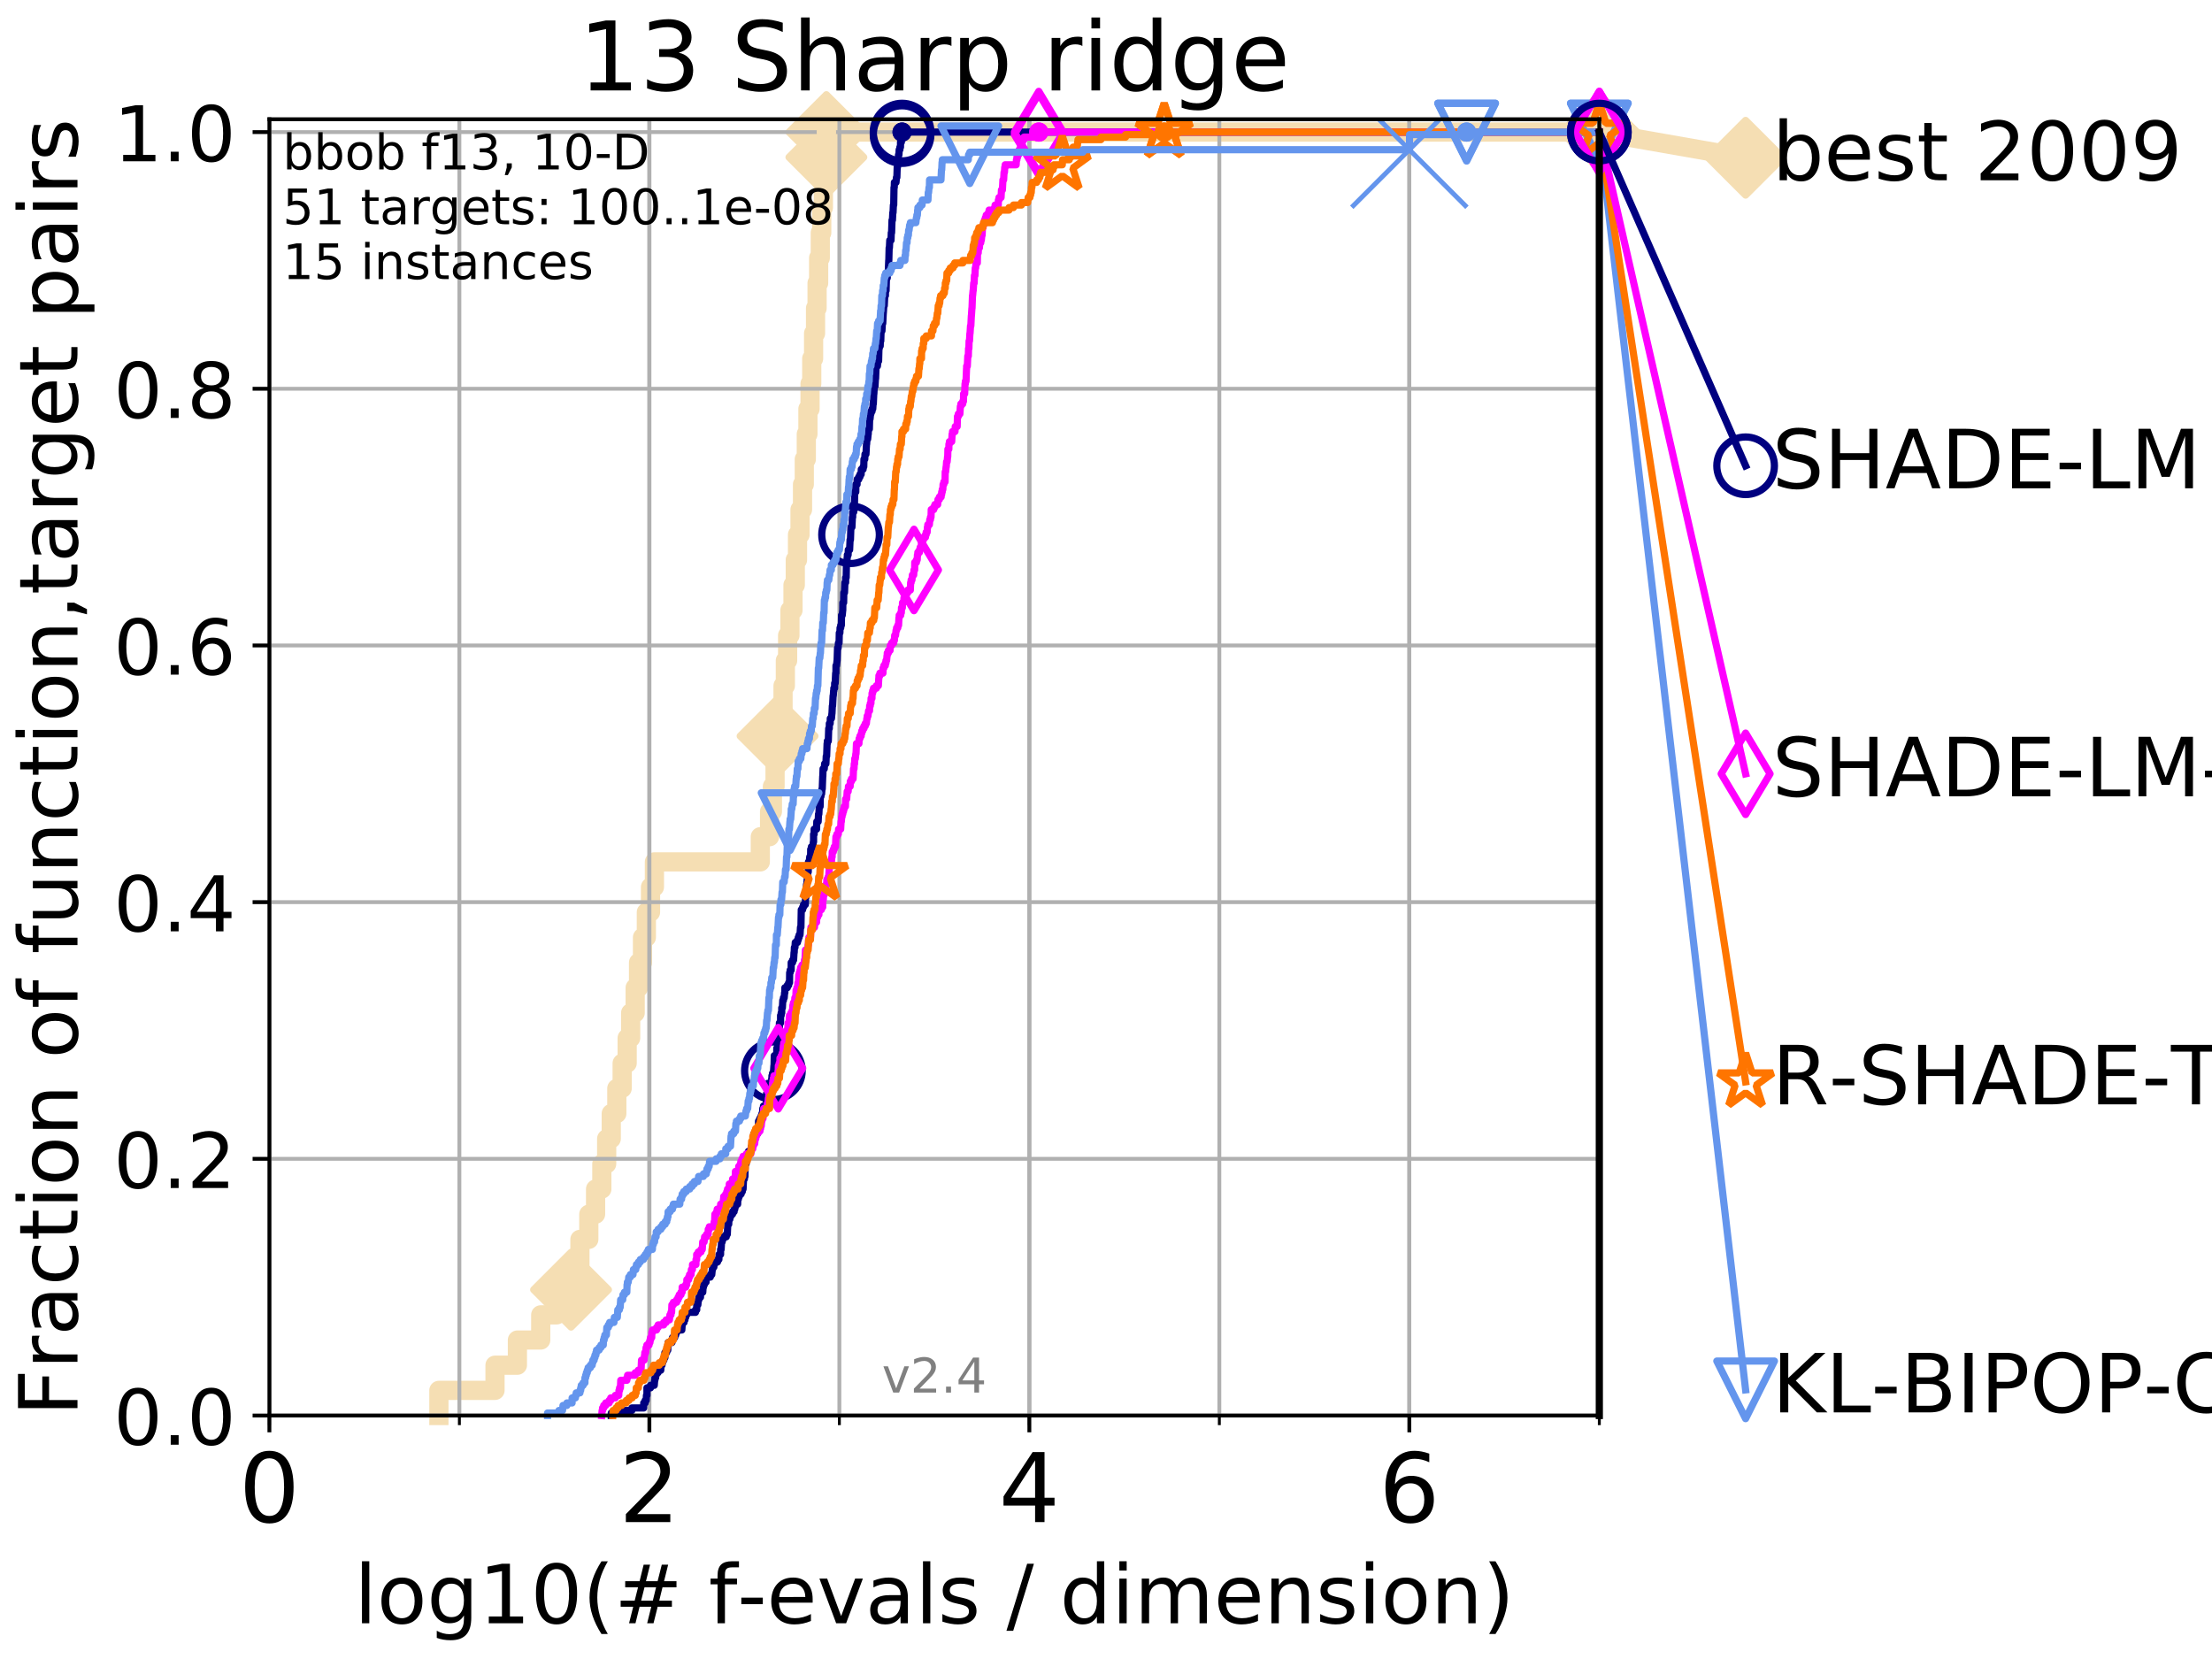 <?xml version="1.0" encoding="utf-8" standalone="no"?>
<!DOCTYPE svg PUBLIC "-//W3C//DTD SVG 1.1//EN"
  "http://www.w3.org/Graphics/SVG/1.1/DTD/svg11.dtd">
<!-- Created with matplotlib (http://matplotlib.org/) -->
<svg height="345.6pt" version="1.1" viewBox="0 0 460.8 345.6" width="460.8pt" xmlns="http://www.w3.org/2000/svg" xmlns:xlink="http://www.w3.org/1999/xlink">
 <defs>
  <style type="text/css">
*{stroke-linecap:butt;stroke-linejoin:round;}
  </style>
 </defs>
 <g id="figure_1">
  <g id="patch_1">
   <path d="M 0 345.6 
L 460.8 345.6 
L 460.8 0 
L 0 0 
z
" style="fill:#ffffff;"/>
  </g>
  <g id="axes_1">
   <g id="patch_2">
    <path d="M 56.12 294.88 
L 333.168 294.88 
L 333.168 24.84 
L 56.12 24.84 
z
" style="fill:#ffffff;"/>
   </g>
   <g id="line2d_1">
    <path d="M 91.428 294.88 
L 91.428 289.638 
L 103.12 289.638 
L 103.12 284.395 
L 107.784 284.395 
L 107.784 279.153 
L 112.643 279.153 
L 112.643 273.91 
L 115.958 273.91 
L 115.958 268.668 
L 118.959 268.668 
L 118.959 263.425 
L 120.81 263.425 
L 120.81 258.183 
L 122.661 258.183 
L 122.661 252.94 
L 124.069 252.94 
L 124.069 247.698 
L 125.372 247.698 
L 125.372 242.455 
L 126.381 242.455 
L 126.381 237.213 
L 127.335 237.213 
L 127.335 231.97 
L 128.495 231.97 
L 128.495 226.728 
L 129.606 226.728 
L 129.606 221.485 
L 130.65 221.485 
L 130.65 216.243 
L 131.376 216.243 
L 131.376 211 
L 132.321 211 
L 132.321 205.758 
L 133.021 205.758 
L 133.021 200.515 
L 133.843 200.515 
L 133.843 195.273 
L 134.646 195.273 
L 134.646 190.03 
L 135.516 190.03 
L 135.516 184.788 
L 136.327 184.788 
L 136.327 179.546 
L 158.385 179.546 
L 158.385 174.303 
L 160.312 174.303 
L 160.312 169.061 
L 160.907 169.061 
L 160.907 163.818 
L 161.459 163.818 
L 161.459 158.576 
L 161.979 158.576 
L 161.979 153.333 
L 162.544 153.333 
L 162.544 148.091 
L 163.122 148.091 
L 163.122 142.848 
L 163.605 142.848 
L 163.605 137.606 
L 164.075 137.606 
L 164.075 132.363 
L 164.56 132.363 
L 164.56 127.121 
L 165.193 127.121 
L 165.193 121.878 
L 165.672 121.878 
L 165.672 116.636 
L 166.135 116.636 
L 166.135 111.393 
L 166.66 111.393 
L 166.66 106.151 
L 167.178 106.151 
L 167.178 100.908 
L 167.548 100.908 
L 167.548 95.666 
L 167.969 95.666 
L 167.969 90.423 
L 168.304 90.423 
L 168.304 85.181 
L 168.746 85.181 
L 168.746 79.938 
L 169.101 79.938 
L 169.101 74.696 
L 169.485 74.696 
L 169.485 69.453 
L 169.889 69.453 
L 169.889 64.211 
L 170.214 64.211 
L 170.214 58.969 
L 170.538 58.969 
L 170.538 53.726 
L 170.883 53.726 
L 170.883 48.484 
L 171.184 48.484 
L 171.184 43.241 
L 171.523 43.241 
L 171.523 37.999 
L 171.807 37.999 
L 171.807 32.756 
L 172.148 32.756 
L 172.148 27.514 
L 333.168 27.514 
" style="fill:none;stroke:#f5deb3;stroke-linecap:square;stroke-width:4;"/>
   </g>
   <g id="line2d_2">
    <defs>
     <path d="M -0 7.778 
L 7.778 0 
L 0 -7.778 
L -7.778 -0 
z
" id="md3ff8cdd72" style="stroke:#f5deb3;stroke-linejoin:miter;stroke-width:1.5;"/>
    </defs>
    <g>
     <use style="fill:#f5deb3;stroke:#f5deb3;stroke-linejoin:miter;stroke-width:1.5;" x="118.959" xlink:href="#md3ff8cdd72" y="268.668"/>
     <use style="fill:#f5deb3;stroke:#f5deb3;stroke-linejoin:miter;stroke-width:1.5;" x="161.979" xlink:href="#md3ff8cdd72" y="153.333"/>
     <use style="fill:#f5deb3;stroke:#f5deb3;stroke-linejoin:miter;stroke-width:1.5;" x="172.148" xlink:href="#md3ff8cdd72" y="32.756"/>
     <use style="fill:#f5deb3;stroke:#f5deb3;stroke-linejoin:miter;stroke-width:1.5;" x="172.148" xlink:href="#md3ff8cdd72" y="27.514"/>
     <use style="fill:#f5deb3;stroke:#f5deb3;stroke-linejoin:miter;stroke-width:1.5;" x="333.168" xlink:href="#md3ff8cdd72" y="27.514"/>
    </g>
   </g>
   <g id="line2d_3">
    <path style="fill:none;stroke:#f5deb3;stroke-linecap:square;stroke-width:4;"/>
    <g/>
   </g>
   <g id="line2d_4">
    <path d="M 333.168 27.514 
L 363.643 32.861 
" style="fill:none;stroke:#f5deb3;stroke-linecap:square;stroke-width:4;"/>
    <g>
     <use style="fill:#f5deb3;stroke:#f5deb3;stroke-linejoin:miter;stroke-width:1.5;" x="333.168" xlink:href="#md3ff8cdd72" y="27.514"/>
     <use style="fill:#f5deb3;stroke:#f5deb3;stroke-linejoin:miter;stroke-width:1.5;" x="363.643" xlink:href="#md3ff8cdd72" y="32.861"/>
    </g>
   </g>
   <g id="matplotlib.axis_1">
    <g id="xtick_1">
     <g id="line2d_5">
      <path clip-path="url(#pf5f06f3459)" d="M 56.12 294.88 
L 56.12 24.84 
" style="fill:none;stroke:#b0b0b0;stroke-linecap:square;stroke-width:0.8;"/>
     </g>
     <g id="line2d_6">
      <defs>
       <path d="M 0 0 
L 0 3.5 
" id="m597378c53e" style="stroke:#000000;stroke-width:0.8;"/>
      </defs>
      <g>
       <use style="stroke:#000000;stroke-width:0.8;" x="56.12" xlink:href="#m597378c53e" y="294.88"/>
      </g>
     </g>
     <g id="text_1">
      <!-- 0 -->
      <defs>
       <path d="M 31.781 66.406 
Q 24.172 66.406 20.328 58.906 
Q 16.5 51.422 16.5 36.375 
Q 16.5 21.391 20.328 13.891 
Q 24.172 6.391 31.781 6.391 
Q 39.453 6.391 43.281 13.891 
Q 47.125 21.391 47.125 36.375 
Q 47.125 51.422 43.281 58.906 
Q 39.453 66.406 31.781 66.406 
z
M 31.781 74.219 
Q 44.047 74.219 50.516 64.516 
Q 56.984 54.828 56.984 36.375 
Q 56.984 17.969 50.516 8.266 
Q 44.047 -1.422 31.781 -1.422 
Q 19.531 -1.422 13.062 8.266 
Q 6.594 17.969 6.594 36.375 
Q 6.594 54.828 13.062 64.516 
Q 19.531 74.219 31.781 74.219 
z
" id="DejaVuSans-30"/>
      </defs>
      <g transform="translate(49.758 317.077)scale(0.2 -0.2)">
       <use xlink:href="#DejaVuSans-30"/>
      </g>
     </g>
    </g>
    <g id="xtick_2">
     <g id="line2d_7">
      <path clip-path="url(#pf5f06f3459)" d="M 135.277 294.88 
L 135.277 24.84 
" style="fill:none;stroke:#b0b0b0;stroke-linecap:square;stroke-width:0.8;"/>
     </g>
     <g id="line2d_8">
      <g>
       <use style="stroke:#000000;stroke-width:0.8;" x="135.277" xlink:href="#m597378c53e" y="294.88"/>
      </g>
     </g>
     <g id="text_2">
      <!-- 2 -->
      <defs>
       <path d="M 19.188 8.297 
L 53.609 8.297 
L 53.609 0 
L 7.328 0 
L 7.328 8.297 
Q 12.938 14.109 22.625 23.891 
Q 32.328 33.688 34.812 36.531 
Q 39.547 41.844 41.422 45.531 
Q 43.312 49.219 43.312 52.781 
Q 43.312 58.594 39.234 62.25 
Q 35.156 65.922 28.609 65.922 
Q 23.969 65.922 18.812 64.312 
Q 13.672 62.703 7.812 59.422 
L 7.812 69.391 
Q 13.766 71.781 18.938 73 
Q 24.125 74.219 28.422 74.219 
Q 39.75 74.219 46.484 68.547 
Q 53.219 62.891 53.219 53.422 
Q 53.219 48.922 51.531 44.891 
Q 49.859 40.875 45.406 35.406 
Q 44.188 33.984 37.641 27.219 
Q 31.109 20.453 19.188 8.297 
z
" id="DejaVuSans-32"/>
      </defs>
      <g transform="translate(128.914 317.077)scale(0.2 -0.2)">
       <use xlink:href="#DejaVuSans-32"/>
      </g>
     </g>
    </g>
    <g id="xtick_3">
     <g id="line2d_9">
      <path clip-path="url(#pf5f06f3459)" d="M 214.433 294.88 
L 214.433 24.84 
" style="fill:none;stroke:#b0b0b0;stroke-linecap:square;stroke-width:0.8;"/>
     </g>
     <g id="line2d_10">
      <g>
       <use style="stroke:#000000;stroke-width:0.8;" x="214.433" xlink:href="#m597378c53e" y="294.88"/>
      </g>
     </g>
     <g id="text_3">
      <!-- 4 -->
      <defs>
       <path d="M 37.797 64.312 
L 12.891 25.391 
L 37.797 25.391 
z
M 35.203 72.906 
L 47.609 72.906 
L 47.609 25.391 
L 58.016 25.391 
L 58.016 17.188 
L 47.609 17.188 
L 47.609 0 
L 37.797 0 
L 37.797 17.188 
L 4.891 17.188 
L 4.891 26.703 
z
" id="DejaVuSans-34"/>
      </defs>
      <g transform="translate(208.071 317.077)scale(0.2 -0.2)">
       <use xlink:href="#DejaVuSans-34"/>
      </g>
     </g>
    </g>
    <g id="xtick_4">
     <g id="line2d_11">
      <path clip-path="url(#pf5f06f3459)" d="M 293.59 294.88 
L 293.59 24.84 
" style="fill:none;stroke:#b0b0b0;stroke-linecap:square;stroke-width:0.8;"/>
     </g>
     <g id="line2d_12">
      <g>
       <use style="stroke:#000000;stroke-width:0.8;" x="293.59" xlink:href="#m597378c53e" y="294.88"/>
      </g>
     </g>
     <g id="text_4">
      <!-- 6 -->
      <defs>
       <path d="M 33.016 40.375 
Q 26.375 40.375 22.484 35.828 
Q 18.609 31.297 18.609 23.391 
Q 18.609 15.531 22.484 10.953 
Q 26.375 6.391 33.016 6.391 
Q 39.656 6.391 43.531 10.953 
Q 47.406 15.531 47.406 23.391 
Q 47.406 31.297 43.531 35.828 
Q 39.656 40.375 33.016 40.375 
z
M 52.594 71.297 
L 52.594 62.312 
Q 48.875 64.062 45.094 64.984 
Q 41.312 65.922 37.594 65.922 
Q 27.828 65.922 22.672 59.328 
Q 17.531 52.734 16.797 39.406 
Q 19.672 43.656 24.016 45.922 
Q 28.375 48.188 33.594 48.188 
Q 44.578 48.188 50.953 41.516 
Q 57.328 34.859 57.328 23.391 
Q 57.328 12.156 50.688 5.359 
Q 44.047 -1.422 33.016 -1.422 
Q 20.359 -1.422 13.672 8.266 
Q 6.984 17.969 6.984 36.375 
Q 6.984 53.656 15.188 63.938 
Q 23.391 74.219 37.203 74.219 
Q 40.922 74.219 44.703 73.484 
Q 48.484 72.75 52.594 71.297 
z
" id="DejaVuSans-36"/>
      </defs>
      <g transform="translate(287.227 317.077)scale(0.2 -0.2)">
       <use xlink:href="#DejaVuSans-36"/>
      </g>
     </g>
    </g>
    <g id="xtick_5">
     <g id="line2d_13">
      <path clip-path="url(#pf5f06f3459)" d="M 56.12 294.88 
L 56.12 24.84 
" style="fill:none;stroke:#b0b0b0;stroke-linecap:square;stroke-width:0.8;"/>
     </g>
     <g id="line2d_14">
      <defs>
       <path d="M 0 0 
L 0 2 
" id="m8085ada08b" style="stroke:#000000;stroke-width:0.6;"/>
      </defs>
      <g>
       <use style="stroke:#000000;stroke-width:0.6;" x="56.12" xlink:href="#m8085ada08b" y="294.88"/>
      </g>
     </g>
    </g>
    <g id="xtick_6">
     <g id="line2d_15">
      <path clip-path="url(#pf5f06f3459)" d="M 95.698 294.88 
L 95.698 24.84 
" style="fill:none;stroke:#b0b0b0;stroke-linecap:square;stroke-width:0.8;"/>
     </g>
     <g id="line2d_16">
      <g>
       <use style="stroke:#000000;stroke-width:0.6;" x="95.698" xlink:href="#m8085ada08b" y="294.88"/>
      </g>
     </g>
    </g>
    <g id="xtick_7">
     <g id="line2d_17">
      <path clip-path="url(#pf5f06f3459)" d="M 135.277 294.88 
L 135.277 24.84 
" style="fill:none;stroke:#b0b0b0;stroke-linecap:square;stroke-width:0.8;"/>
     </g>
     <g id="line2d_18">
      <g>
       <use style="stroke:#000000;stroke-width:0.6;" x="135.277" xlink:href="#m8085ada08b" y="294.88"/>
      </g>
     </g>
    </g>
    <g id="xtick_8">
     <g id="line2d_19">
      <path clip-path="url(#pf5f06f3459)" d="M 174.855 294.88 
L 174.855 24.84 
" style="fill:none;stroke:#b0b0b0;stroke-linecap:square;stroke-width:0.8;"/>
     </g>
     <g id="line2d_20">
      <g>
       <use style="stroke:#000000;stroke-width:0.6;" x="174.855" xlink:href="#m8085ada08b" y="294.88"/>
      </g>
     </g>
    </g>
    <g id="xtick_9">
     <g id="line2d_21">
      <path clip-path="url(#pf5f06f3459)" d="M 214.433 294.88 
L 214.433 24.84 
" style="fill:none;stroke:#b0b0b0;stroke-linecap:square;stroke-width:0.8;"/>
     </g>
     <g id="line2d_22">
      <g>
       <use style="stroke:#000000;stroke-width:0.6;" x="214.433" xlink:href="#m8085ada08b" y="294.88"/>
      </g>
     </g>
    </g>
    <g id="xtick_10">
     <g id="line2d_23">
      <path clip-path="url(#pf5f06f3459)" d="M 254.011 294.88 
L 254.011 24.84 
" style="fill:none;stroke:#b0b0b0;stroke-linecap:square;stroke-width:0.8;"/>
     </g>
     <g id="line2d_24">
      <g>
       <use style="stroke:#000000;stroke-width:0.6;" x="254.011" xlink:href="#m8085ada08b" y="294.88"/>
      </g>
     </g>
    </g>
    <g id="xtick_11">
     <g id="line2d_25">
      <path clip-path="url(#pf5f06f3459)" d="M 293.59 294.88 
L 293.59 24.84 
" style="fill:none;stroke:#b0b0b0;stroke-linecap:square;stroke-width:0.8;"/>
     </g>
     <g id="line2d_26">
      <g>
       <use style="stroke:#000000;stroke-width:0.6;" x="293.59" xlink:href="#m8085ada08b" y="294.88"/>
      </g>
     </g>
    </g>
    <g id="xtick_12">
     <g id="line2d_27">
      <path clip-path="url(#pf5f06f3459)" d="M 333.168 294.88 
L 333.168 24.84 
" style="fill:none;stroke:#b0b0b0;stroke-linecap:square;stroke-width:0.8;"/>
     </g>
     <g id="line2d_28">
      <g>
       <use style="stroke:#000000;stroke-width:0.6;" x="333.168" xlink:href="#m8085ada08b" y="294.88"/>
      </g>
     </g>
    </g>
    <g id="text_5">
     <!-- log10(# f-evals / dimension) -->
     <defs>
      <path d="M 9.422 75.984 
L 18.406 75.984 
L 18.406 0 
L 9.422 0 
z
" id="DejaVuSans-6c"/>
      <path d="M 30.609 48.391 
Q 23.391 48.391 19.188 42.75 
Q 14.984 37.109 14.984 27.297 
Q 14.984 17.484 19.156 11.844 
Q 23.344 6.203 30.609 6.203 
Q 37.797 6.203 41.984 11.859 
Q 46.188 17.531 46.188 27.297 
Q 46.188 37.016 41.984 42.703 
Q 37.797 48.391 30.609 48.391 
z
M 30.609 56 
Q 42.328 56 49.016 48.375 
Q 55.719 40.766 55.719 27.297 
Q 55.719 13.875 49.016 6.219 
Q 42.328 -1.422 30.609 -1.422 
Q 18.844 -1.422 12.172 6.219 
Q 5.516 13.875 5.516 27.297 
Q 5.516 40.766 12.172 48.375 
Q 18.844 56 30.609 56 
z
" id="DejaVuSans-6f"/>
      <path d="M 45.406 27.984 
Q 45.406 37.75 41.375 43.109 
Q 37.359 48.484 30.078 48.484 
Q 22.859 48.484 18.828 43.109 
Q 14.797 37.75 14.797 27.984 
Q 14.797 18.266 18.828 12.891 
Q 22.859 7.516 30.078 7.516 
Q 37.359 7.516 41.375 12.891 
Q 45.406 18.266 45.406 27.984 
z
M 54.391 6.781 
Q 54.391 -7.172 48.188 -13.984 
Q 42 -20.797 29.203 -20.797 
Q 24.469 -20.797 20.266 -20.094 
Q 16.062 -19.391 12.109 -17.922 
L 12.109 -9.188 
Q 16.062 -11.328 19.922 -12.344 
Q 23.781 -13.375 27.781 -13.375 
Q 36.625 -13.375 41.016 -8.766 
Q 45.406 -4.156 45.406 5.172 
L 45.406 9.625 
Q 42.625 4.781 38.281 2.391 
Q 33.938 0 27.875 0 
Q 17.828 0 11.672 7.656 
Q 5.516 15.328 5.516 27.984 
Q 5.516 40.672 11.672 48.328 
Q 17.828 56 27.875 56 
Q 33.938 56 38.281 53.609 
Q 42.625 51.219 45.406 46.391 
L 45.406 54.688 
L 54.391 54.688 
z
" id="DejaVuSans-67"/>
      <path d="M 12.406 8.297 
L 28.516 8.297 
L 28.516 63.922 
L 10.984 60.406 
L 10.984 69.391 
L 28.422 72.906 
L 38.281 72.906 
L 38.281 8.297 
L 54.391 8.297 
L 54.391 0 
L 12.406 0 
z
" id="DejaVuSans-31"/>
      <path d="M 31 75.875 
Q 24.469 64.656 21.281 53.656 
Q 18.109 42.672 18.109 31.391 
Q 18.109 20.125 21.312 9.062 
Q 24.516 -2 31 -13.188 
L 23.188 -13.188 
Q 15.875 -1.703 12.234 9.375 
Q 8.594 20.453 8.594 31.391 
Q 8.594 42.281 12.203 53.312 
Q 15.828 64.359 23.188 75.875 
z
" id="DejaVuSans-28"/>
      <path d="M 51.125 44 
L 36.922 44 
L 32.812 27.688 
L 47.125 27.688 
z
M 43.797 71.781 
L 38.719 51.516 
L 52.984 51.516 
L 58.109 71.781 
L 65.922 71.781 
L 60.891 51.516 
L 76.125 51.516 
L 76.125 44 
L 58.984 44 
L 54.984 27.688 
L 70.516 27.688 
L 70.516 20.219 
L 53.078 20.219 
L 48 0 
L 40.188 0 
L 45.219 20.219 
L 30.906 20.219 
L 25.875 0 
L 18.016 0 
L 23.094 20.219 
L 7.719 20.219 
L 7.719 27.688 
L 24.906 27.688 
L 29 44 
L 13.281 44 
L 13.281 51.516 
L 30.906 51.516 
L 35.891 71.781 
z
" id="DejaVuSans-23"/>
      <path id="DejaVuSans-20"/>
      <path d="M 37.109 75.984 
L 37.109 68.5 
L 28.516 68.5 
Q 23.688 68.5 21.797 66.547 
Q 19.922 64.594 19.922 59.516 
L 19.922 54.688 
L 34.719 54.688 
L 34.719 47.703 
L 19.922 47.703 
L 19.922 0 
L 10.891 0 
L 10.891 47.703 
L 2.297 47.703 
L 2.297 54.688 
L 10.891 54.688 
L 10.891 58.5 
Q 10.891 67.625 15.141 71.797 
Q 19.391 75.984 28.609 75.984 
z
" id="DejaVuSans-66"/>
      <path d="M 4.891 31.391 
L 31.203 31.391 
L 31.203 23.391 
L 4.891 23.391 
z
" id="DejaVuSans-2d"/>
      <path d="M 56.203 29.594 
L 56.203 25.203 
L 14.891 25.203 
Q 15.484 15.922 20.484 11.062 
Q 25.484 6.203 34.422 6.203 
Q 39.594 6.203 44.453 7.469 
Q 49.312 8.734 54.109 11.281 
L 54.109 2.781 
Q 49.266 0.734 44.188 -0.344 
Q 39.109 -1.422 33.891 -1.422 
Q 20.797 -1.422 13.156 6.188 
Q 5.516 13.812 5.516 26.812 
Q 5.516 40.234 12.766 48.109 
Q 20.016 56 32.328 56 
Q 43.359 56 49.781 48.891 
Q 56.203 41.797 56.203 29.594 
z
M 47.219 32.234 
Q 47.125 39.594 43.094 43.984 
Q 39.062 48.391 32.422 48.391 
Q 24.906 48.391 20.391 44.141 
Q 15.875 39.891 15.188 32.172 
z
" id="DejaVuSans-65"/>
      <path d="M 2.984 54.688 
L 12.5 54.688 
L 29.594 8.797 
L 46.688 54.688 
L 56.203 54.688 
L 35.688 0 
L 23.484 0 
z
" id="DejaVuSans-76"/>
      <path d="M 34.281 27.484 
Q 23.391 27.484 19.188 25 
Q 14.984 22.516 14.984 16.5 
Q 14.984 11.719 18.141 8.906 
Q 21.297 6.109 26.703 6.109 
Q 34.188 6.109 38.703 11.406 
Q 43.219 16.703 43.219 25.484 
L 43.219 27.484 
z
M 52.203 31.203 
L 52.203 0 
L 43.219 0 
L 43.219 8.297 
Q 40.141 3.328 35.547 0.953 
Q 30.953 -1.422 24.312 -1.422 
Q 15.922 -1.422 10.953 3.297 
Q 6 8.016 6 15.922 
Q 6 25.141 12.172 29.828 
Q 18.359 34.516 30.609 34.516 
L 43.219 34.516 
L 43.219 35.406 
Q 43.219 41.609 39.141 45 
Q 35.062 48.391 27.688 48.391 
Q 23 48.391 18.547 47.266 
Q 14.109 46.141 10.016 43.891 
L 10.016 52.203 
Q 14.938 54.109 19.578 55.047 
Q 24.219 56 28.609 56 
Q 40.484 56 46.344 49.844 
Q 52.203 43.703 52.203 31.203 
z
" id="DejaVuSans-61"/>
      <path d="M 44.281 53.078 
L 44.281 44.578 
Q 40.484 46.531 36.375 47.5 
Q 32.281 48.484 27.875 48.484 
Q 21.188 48.484 17.844 46.438 
Q 14.5 44.391 14.5 40.281 
Q 14.5 37.156 16.891 35.375 
Q 19.281 33.594 26.516 31.984 
L 29.594 31.297 
Q 39.156 29.25 43.188 25.516 
Q 47.219 21.781 47.219 15.094 
Q 47.219 7.469 41.188 3.016 
Q 35.156 -1.422 24.609 -1.422 
Q 20.219 -1.422 15.453 -0.562 
Q 10.688 0.297 5.422 2 
L 5.422 11.281 
Q 10.406 8.688 15.234 7.391 
Q 20.062 6.109 24.812 6.109 
Q 31.156 6.109 34.562 8.281 
Q 37.984 10.453 37.984 14.406 
Q 37.984 18.062 35.516 20.016 
Q 33.062 21.969 24.703 23.781 
L 21.578 24.516 
Q 13.234 26.266 9.516 29.906 
Q 5.812 33.547 5.812 39.891 
Q 5.812 47.609 11.281 51.797 
Q 16.75 56 26.812 56 
Q 31.781 56 36.172 55.266 
Q 40.578 54.547 44.281 53.078 
z
" id="DejaVuSans-73"/>
      <path d="M 25.391 72.906 
L 33.688 72.906 
L 8.297 -9.281 
L 0 -9.281 
z
" id="DejaVuSans-2f"/>
      <path d="M 45.406 46.391 
L 45.406 75.984 
L 54.391 75.984 
L 54.391 0 
L 45.406 0 
L 45.406 8.203 
Q 42.578 3.328 38.25 0.953 
Q 33.938 -1.422 27.875 -1.422 
Q 17.969 -1.422 11.734 6.484 
Q 5.516 14.406 5.516 27.297 
Q 5.516 40.188 11.734 48.094 
Q 17.969 56 27.875 56 
Q 33.938 56 38.25 53.625 
Q 42.578 51.266 45.406 46.391 
z
M 14.797 27.297 
Q 14.797 17.391 18.875 11.75 
Q 22.953 6.109 30.078 6.109 
Q 37.203 6.109 41.297 11.75 
Q 45.406 17.391 45.406 27.297 
Q 45.406 37.203 41.297 42.844 
Q 37.203 48.484 30.078 48.484 
Q 22.953 48.484 18.875 42.844 
Q 14.797 37.203 14.797 27.297 
z
" id="DejaVuSans-64"/>
      <path d="M 9.422 54.688 
L 18.406 54.688 
L 18.406 0 
L 9.422 0 
z
M 9.422 75.984 
L 18.406 75.984 
L 18.406 64.594 
L 9.422 64.594 
z
" id="DejaVuSans-69"/>
      <path d="M 52 44.188 
Q 55.375 50.25 60.062 53.125 
Q 64.75 56 71.094 56 
Q 79.641 56 84.281 50.016 
Q 88.922 44.047 88.922 33.016 
L 88.922 0 
L 79.891 0 
L 79.891 32.719 
Q 79.891 40.578 77.094 44.375 
Q 74.312 48.188 68.609 48.188 
Q 61.625 48.188 57.562 43.547 
Q 53.516 38.922 53.516 30.906 
L 53.516 0 
L 44.484 0 
L 44.484 32.719 
Q 44.484 40.625 41.703 44.406 
Q 38.922 48.188 33.109 48.188 
Q 26.219 48.188 22.156 43.531 
Q 18.109 38.875 18.109 30.906 
L 18.109 0 
L 9.078 0 
L 9.078 54.688 
L 18.109 54.688 
L 18.109 46.188 
Q 21.188 51.219 25.484 53.609 
Q 29.781 56 35.688 56 
Q 41.656 56 45.828 52.969 
Q 50 49.953 52 44.188 
z
" id="DejaVuSans-6d"/>
      <path d="M 54.891 33.016 
L 54.891 0 
L 45.906 0 
L 45.906 32.719 
Q 45.906 40.484 42.875 44.328 
Q 39.844 48.188 33.797 48.188 
Q 26.516 48.188 22.312 43.547 
Q 18.109 38.922 18.109 30.906 
L 18.109 0 
L 9.078 0 
L 9.078 54.688 
L 18.109 54.688 
L 18.109 46.188 
Q 21.344 51.125 25.703 53.562 
Q 30.078 56 35.797 56 
Q 45.219 56 50.047 50.172 
Q 54.891 44.344 54.891 33.016 
z
" id="DejaVuSans-6e"/>
      <path d="M 8.016 75.875 
L 15.828 75.875 
Q 23.141 64.359 26.781 53.312 
Q 30.422 42.281 30.422 31.391 
Q 30.422 20.453 26.781 9.375 
Q 23.141 -1.703 15.828 -13.188 
L 8.016 -13.188 
Q 14.5 -2 17.703 9.062 
Q 20.906 20.125 20.906 31.391 
Q 20.906 42.672 17.703 53.656 
Q 14.5 64.656 8.016 75.875 
z
" id="DejaVuSans-29"/>
     </defs>
     <g transform="translate(73.803 338.154)scale(0.17 -0.17)">
      <use xlink:href="#DejaVuSans-6c"/>
      <use x="27.783" xlink:href="#DejaVuSans-6f"/>
      <use x="88.965" xlink:href="#DejaVuSans-67"/>
      <use x="152.441" xlink:href="#DejaVuSans-31"/>
      <use x="216.064" xlink:href="#DejaVuSans-30"/>
      <use x="279.688" xlink:href="#DejaVuSans-28"/>
      <use x="318.701" xlink:href="#DejaVuSans-23"/>
      <use x="402.49" xlink:href="#DejaVuSans-20"/>
      <use x="434.277" xlink:href="#DejaVuSans-66"/>
      <use x="469.404" xlink:href="#DejaVuSans-2d"/>
      <use x="505.488" xlink:href="#DejaVuSans-65"/>
      <use x="567.012" xlink:href="#DejaVuSans-76"/>
      <use x="626.191" xlink:href="#DejaVuSans-61"/>
      <use x="687.471" xlink:href="#DejaVuSans-6c"/>
      <use x="715.254" xlink:href="#DejaVuSans-73"/>
      <use x="767.354" xlink:href="#DejaVuSans-20"/>
      <use x="799.141" xlink:href="#DejaVuSans-2f"/>
      <use x="832.832" xlink:href="#DejaVuSans-20"/>
      <use x="864.619" xlink:href="#DejaVuSans-64"/>
      <use x="928.096" xlink:href="#DejaVuSans-69"/>
      <use x="955.879" xlink:href="#DejaVuSans-6d"/>
      <use x="1053.291" xlink:href="#DejaVuSans-65"/>
      <use x="1114.814" xlink:href="#DejaVuSans-6e"/>
      <use x="1178.193" xlink:href="#DejaVuSans-73"/>
      <use x="1230.293" xlink:href="#DejaVuSans-69"/>
      <use x="1258.076" xlink:href="#DejaVuSans-6f"/>
      <use x="1319.258" xlink:href="#DejaVuSans-6e"/>
      <use x="1382.637" xlink:href="#DejaVuSans-29"/>
     </g>
    </g>
   </g>
   <g id="matplotlib.axis_2">
    <g id="ytick_1">
     <g id="line2d_29">
      <path clip-path="url(#pf5f06f3459)" d="M 56.12 294.88 
L 333.168 294.88 
" style="fill:none;stroke:#b0b0b0;stroke-linecap:square;stroke-width:0.8;"/>
     </g>
     <g id="line2d_30">
      <defs>
       <path d="M 0 0 
L -3.5 0 
" id="m3a4c73e622" style="stroke:#000000;stroke-width:0.8;"/>
      </defs>
      <g>
       <use style="stroke:#000000;stroke-width:0.8;" x="56.12" xlink:href="#m3a4c73e622" y="294.88"/>
      </g>
     </g>
     <g id="text_6">
      <!-- 0.0 -->
      <defs>
       <path d="M 10.688 12.406 
L 21 12.406 
L 21 0 
L 10.688 0 
z
" id="DejaVuSans-2e"/>
      </defs>
      <g transform="translate(23.675 300.959)scale(0.16 -0.16)">
       <use xlink:href="#DejaVuSans-30"/>
       <use x="63.623" xlink:href="#DejaVuSans-2e"/>
       <use x="95.41" xlink:href="#DejaVuSans-30"/>
      </g>
     </g>
    </g>
    <g id="ytick_2">
     <g id="line2d_31">
      <path clip-path="url(#pf5f06f3459)" d="M 56.12 241.407 
L 333.168 241.407 
" style="fill:none;stroke:#b0b0b0;stroke-linecap:square;stroke-width:0.8;"/>
     </g>
     <g id="line2d_32">
      <g>
       <use style="stroke:#000000;stroke-width:0.8;" x="56.12" xlink:href="#m3a4c73e622" y="241.407"/>
      </g>
     </g>
     <g id="text_7">
      <!-- 0.2 -->
      <g transform="translate(23.675 247.485)scale(0.16 -0.16)">
       <use xlink:href="#DejaVuSans-30"/>
       <use x="63.623" xlink:href="#DejaVuSans-2e"/>
       <use x="95.41" xlink:href="#DejaVuSans-32"/>
      </g>
     </g>
    </g>
    <g id="ytick_3">
     <g id="line2d_33">
      <path clip-path="url(#pf5f06f3459)" d="M 56.12 187.933 
L 333.168 187.933 
" style="fill:none;stroke:#b0b0b0;stroke-linecap:square;stroke-width:0.8;"/>
     </g>
     <g id="line2d_34">
      <g>
       <use style="stroke:#000000;stroke-width:0.8;" x="56.12" xlink:href="#m3a4c73e622" y="187.933"/>
      </g>
     </g>
     <g id="text_8">
      <!-- 0.4 -->
      <g transform="translate(23.675 194.012)scale(0.16 -0.16)">
       <use xlink:href="#DejaVuSans-30"/>
       <use x="63.623" xlink:href="#DejaVuSans-2e"/>
       <use x="95.41" xlink:href="#DejaVuSans-34"/>
      </g>
     </g>
    </g>
    <g id="ytick_4">
     <g id="line2d_35">
      <path clip-path="url(#pf5f06f3459)" d="M 56.12 134.46 
L 333.168 134.46 
" style="fill:none;stroke:#b0b0b0;stroke-linecap:square;stroke-width:0.8;"/>
     </g>
     <g id="line2d_36">
      <g>
       <use style="stroke:#000000;stroke-width:0.8;" x="56.12" xlink:href="#m3a4c73e622" y="134.46"/>
      </g>
     </g>
     <g id="text_9">
      <!-- 0.6 -->
      <g transform="translate(23.675 140.539)scale(0.16 -0.16)">
       <use xlink:href="#DejaVuSans-30"/>
       <use x="63.623" xlink:href="#DejaVuSans-2e"/>
       <use x="95.41" xlink:href="#DejaVuSans-36"/>
      </g>
     </g>
    </g>
    <g id="ytick_5">
     <g id="line2d_37">
      <path clip-path="url(#pf5f06f3459)" d="M 56.12 80.987 
L 333.168 80.987 
" style="fill:none;stroke:#b0b0b0;stroke-linecap:square;stroke-width:0.8;"/>
     </g>
     <g id="line2d_38">
      <g>
       <use style="stroke:#000000;stroke-width:0.8;" x="56.12" xlink:href="#m3a4c73e622" y="80.987"/>
      </g>
     </g>
     <g id="text_10">
      <!-- 0.8 -->
      <defs>
       <path d="M 31.781 34.625 
Q 24.75 34.625 20.719 30.859 
Q 16.703 27.094 16.703 20.516 
Q 16.703 13.922 20.719 10.156 
Q 24.75 6.391 31.781 6.391 
Q 38.812 6.391 42.859 10.172 
Q 46.922 13.969 46.922 20.516 
Q 46.922 27.094 42.891 30.859 
Q 38.875 34.625 31.781 34.625 
z
M 21.922 38.812 
Q 15.578 40.375 12.031 44.719 
Q 8.5 49.078 8.5 55.328 
Q 8.5 64.062 14.719 69.141 
Q 20.953 74.219 31.781 74.219 
Q 42.672 74.219 48.875 69.141 
Q 55.078 64.062 55.078 55.328 
Q 55.078 49.078 51.531 44.719 
Q 48 40.375 41.703 38.812 
Q 48.828 37.156 52.797 32.312 
Q 56.781 27.484 56.781 20.516 
Q 56.781 9.906 50.312 4.234 
Q 43.844 -1.422 31.781 -1.422 
Q 19.734 -1.422 13.25 4.234 
Q 6.781 9.906 6.781 20.516 
Q 6.781 27.484 10.781 32.312 
Q 14.797 37.156 21.922 38.812 
z
M 18.312 54.391 
Q 18.312 48.734 21.844 45.562 
Q 25.391 42.391 31.781 42.391 
Q 38.141 42.391 41.719 45.562 
Q 45.312 48.734 45.312 54.391 
Q 45.312 60.062 41.719 63.234 
Q 38.141 66.406 31.781 66.406 
Q 25.391 66.406 21.844 63.234 
Q 18.312 60.062 18.312 54.391 
z
" id="DejaVuSans-38"/>
      </defs>
      <g transform="translate(23.675 87.066)scale(0.16 -0.16)">
       <use xlink:href="#DejaVuSans-30"/>
       <use x="63.623" xlink:href="#DejaVuSans-2e"/>
       <use x="95.41" xlink:href="#DejaVuSans-38"/>
      </g>
     </g>
    </g>
    <g id="ytick_6">
     <g id="line2d_39">
      <path clip-path="url(#pf5f06f3459)" d="M 56.12 27.514 
L 333.168 27.514 
" style="fill:none;stroke:#b0b0b0;stroke-linecap:square;stroke-width:0.8;"/>
     </g>
     <g id="line2d_40">
      <g>
       <use style="stroke:#000000;stroke-width:0.8;" x="56.12" xlink:href="#m3a4c73e622" y="27.514"/>
      </g>
     </g>
     <g id="text_11">
      <!-- 1.0 -->
      <g transform="translate(23.675 33.592)scale(0.16 -0.16)">
       <use xlink:href="#DejaVuSans-31"/>
       <use x="63.623" xlink:href="#DejaVuSans-2e"/>
       <use x="95.41" xlink:href="#DejaVuSans-30"/>
      </g>
     </g>
    </g>
    <g id="text_12">
     <!-- Fraction of function,target pairs -->
     <defs>
      <path d="M 9.812 72.906 
L 51.703 72.906 
L 51.703 64.594 
L 19.672 64.594 
L 19.672 43.109 
L 48.578 43.109 
L 48.578 34.812 
L 19.672 34.812 
L 19.672 0 
L 9.812 0 
z
" id="DejaVuSans-46"/>
      <path d="M 41.109 46.297 
Q 39.594 47.172 37.812 47.578 
Q 36.031 48 33.891 48 
Q 26.266 48 22.188 43.047 
Q 18.109 38.094 18.109 28.812 
L 18.109 0 
L 9.078 0 
L 9.078 54.688 
L 18.109 54.688 
L 18.109 46.188 
Q 20.953 51.172 25.484 53.578 
Q 30.031 56 36.531 56 
Q 37.453 56 38.578 55.875 
Q 39.703 55.766 41.062 55.516 
z
" id="DejaVuSans-72"/>
      <path d="M 48.781 52.594 
L 48.781 44.188 
Q 44.969 46.297 41.141 47.344 
Q 37.312 48.391 33.406 48.391 
Q 24.656 48.391 19.812 42.844 
Q 14.984 37.312 14.984 27.297 
Q 14.984 17.281 19.812 11.734 
Q 24.656 6.203 33.406 6.203 
Q 37.312 6.203 41.141 7.25 
Q 44.969 8.297 48.781 10.406 
L 48.781 2.094 
Q 45.016 0.344 40.984 -0.531 
Q 36.969 -1.422 32.422 -1.422 
Q 20.062 -1.422 12.781 6.344 
Q 5.516 14.109 5.516 27.297 
Q 5.516 40.672 12.859 48.328 
Q 20.219 56 33.016 56 
Q 37.156 56 41.109 55.141 
Q 45.062 54.297 48.781 52.594 
z
" id="DejaVuSans-63"/>
      <path d="M 18.312 70.219 
L 18.312 54.688 
L 36.812 54.688 
L 36.812 47.703 
L 18.312 47.703 
L 18.312 18.016 
Q 18.312 11.328 20.141 9.422 
Q 21.969 7.516 27.594 7.516 
L 36.812 7.516 
L 36.812 0 
L 27.594 0 
Q 17.188 0 13.234 3.875 
Q 9.281 7.766 9.281 18.016 
L 9.281 47.703 
L 2.688 47.703 
L 2.688 54.688 
L 9.281 54.688 
L 9.281 70.219 
z
" id="DejaVuSans-74"/>
      <path d="M 8.5 21.578 
L 8.5 54.688 
L 17.484 54.688 
L 17.484 21.922 
Q 17.484 14.156 20.5 10.266 
Q 23.531 6.391 29.594 6.391 
Q 36.859 6.391 41.078 11.031 
Q 45.312 15.672 45.312 23.688 
L 45.312 54.688 
L 54.297 54.688 
L 54.297 0 
L 45.312 0 
L 45.312 8.406 
Q 42.047 3.422 37.719 1 
Q 33.406 -1.422 27.688 -1.422 
Q 18.266 -1.422 13.375 4.438 
Q 8.5 10.297 8.5 21.578 
z
M 31.109 56 
z
" id="DejaVuSans-75"/>
      <path d="M 11.719 12.406 
L 22.016 12.406 
L 22.016 4 
L 14.016 -11.625 
L 7.719 -11.625 
L 11.719 4 
z
" id="DejaVuSans-2c"/>
      <path d="M 18.109 8.203 
L 18.109 -20.797 
L 9.078 -20.797 
L 9.078 54.688 
L 18.109 54.688 
L 18.109 46.391 
Q 20.953 51.266 25.266 53.625 
Q 29.594 56 35.594 56 
Q 45.562 56 51.781 48.094 
Q 58.016 40.188 58.016 27.297 
Q 58.016 14.406 51.781 6.484 
Q 45.562 -1.422 35.594 -1.422 
Q 29.594 -1.422 25.266 0.953 
Q 20.953 3.328 18.109 8.203 
z
M 48.688 27.297 
Q 48.688 37.203 44.609 42.844 
Q 40.531 48.484 33.406 48.484 
Q 26.266 48.484 22.188 42.844 
Q 18.109 37.203 18.109 27.297 
Q 18.109 17.391 22.188 11.75 
Q 26.266 6.109 33.406 6.109 
Q 40.531 6.109 44.609 11.75 
Q 48.688 17.391 48.688 27.297 
z
" id="DejaVuSans-70"/>
     </defs>
     <g transform="translate(16.14 294.999)rotate(-90)scale(0.17 -0.17)">
      <use xlink:href="#DejaVuSans-46"/>
      <use x="57.41" xlink:href="#DejaVuSans-72"/>
      <use x="98.523" xlink:href="#DejaVuSans-61"/>
      <use x="159.803" xlink:href="#DejaVuSans-63"/>
      <use x="214.783" xlink:href="#DejaVuSans-74"/>
      <use x="253.992" xlink:href="#DejaVuSans-69"/>
      <use x="281.775" xlink:href="#DejaVuSans-6f"/>
      <use x="342.957" xlink:href="#DejaVuSans-6e"/>
      <use x="406.336" xlink:href="#DejaVuSans-20"/>
      <use x="438.123" xlink:href="#DejaVuSans-6f"/>
      <use x="499.305" xlink:href="#DejaVuSans-66"/>
      <use x="534.51" xlink:href="#DejaVuSans-20"/>
      <use x="566.297" xlink:href="#DejaVuSans-66"/>
      <use x="601.502" xlink:href="#DejaVuSans-75"/>
      <use x="664.881" xlink:href="#DejaVuSans-6e"/>
      <use x="728.26" xlink:href="#DejaVuSans-63"/>
      <use x="783.24" xlink:href="#DejaVuSans-74"/>
      <use x="822.449" xlink:href="#DejaVuSans-69"/>
      <use x="850.232" xlink:href="#DejaVuSans-6f"/>
      <use x="911.414" xlink:href="#DejaVuSans-6e"/>
      <use x="974.793" xlink:href="#DejaVuSans-2c"/>
      <use x="1006.58" xlink:href="#DejaVuSans-74"/>
      <use x="1045.789" xlink:href="#DejaVuSans-61"/>
      <use x="1107.068" xlink:href="#DejaVuSans-72"/>
      <use x="1148.166" xlink:href="#DejaVuSans-67"/>
      <use x="1211.643" xlink:href="#DejaVuSans-65"/>
      <use x="1273.166" xlink:href="#DejaVuSans-74"/>
      <use x="1312.375" xlink:href="#DejaVuSans-20"/>
      <use x="1344.162" xlink:href="#DejaVuSans-70"/>
      <use x="1407.639" xlink:href="#DejaVuSans-61"/>
      <use x="1468.918" xlink:href="#DejaVuSans-69"/>
      <use x="1496.701" xlink:href="#DejaVuSans-72"/>
      <use x="1537.814" xlink:href="#DejaVuSans-73"/>
     </g>
    </g>
   </g>
   <g id="line2d_41">
    <defs>
     <path d="M 0 1.5 
C 0.398 1.5 0.779 1.342 1.061 1.061 
C 1.342 0.779 1.5 0.398 1.5 0 
C 1.5 -0.398 1.342 -0.779 1.061 -1.061 
C 0.779 -1.342 0.398 -1.5 0 -1.5 
C -0.398 -1.5 -0.779 -1.342 -1.061 -1.061 
C -1.342 -0.779 -1.5 -0.398 -1.5 0 
C -1.5 0.398 -1.342 0.779 -1.061 1.061 
C -0.779 1.342 -0.398 1.5 0 1.5 
z
" id="ma9d1b37f83" style="stroke:#f5deb3;"/>
    </defs>
    <g>
     <use style="fill:#f5deb3;stroke:#f5deb3;" x="172.148" xlink:href="#ma9d1b37f83" y="27.514"/>
     <use style="fill:#f5deb3;stroke:#f5deb3;" x="172.148" xlink:href="#ma9d1b37f83" y="27.514"/>
    </g>
   </g>
   <g id="line2d_42">
    <defs>
     <path d="M 0 1.5 
C 0.398 1.5 0.779 1.342 1.061 1.061 
C 1.342 0.779 1.5 0.398 1.5 0 
C 1.5 -0.398 1.342 -0.779 1.061 -1.061 
C 0.779 -1.342 0.398 -1.5 0 -1.5 
C -0.398 -1.5 -0.779 -1.342 -1.061 -1.061 
C -1.342 -0.779 -1.5 -0.398 -1.5 0 
C -1.5 0.398 -1.342 0.779 -1.061 1.061 
C -0.779 1.342 -0.398 1.5 0 1.5 
z
" id="ma8800b4e15" style="stroke:#000080;"/>
    </defs>
    <g>
     <use style="fill:#000080;stroke:#000080;" x="187.918" xlink:href="#ma8800b4e15" y="27.514"/>
     <use style="fill:#000080;stroke:#000080;" x="187.918" xlink:href="#ma8800b4e15" y="27.514"/>
    </g>
   </g>
   <g id="line2d_43">
    <path d="M 127.335 294.88 
L 127.335 294.356 
L 128.212 294.356 
L 128.212 293.832 
L 131.633 293.832 
L 131.633 293.307 
L 134.085 293.307 
L 134.103 292.259 
L 134.395 292.259 
L 134.395 291.735 
L 134.611 291.735 
L 134.664 290.686 
L 134.771 290.686 
L 134.771 289.113 
L 135.516 289.113 
L 135.516 288.589 
L 136.294 288.589 
L 136.375 287.541 
L 136.423 287.541 
L 136.423 287.016 
L 136.584 287.016 
L 136.584 286.492 
L 136.695 286.492 
L 136.695 285.968 
L 137.07 285.968 
L 137.07 285.444 
L 137.649 285.444 
L 137.694 284.395 
L 137.902 284.395 
L 137.902 283.871 
L 138.063 283.871 
L 138.063 283.347 
L 138.295 283.347 
L 138.295 282.822 
L 138.51 282.822 
L 138.51 281.774 
L 138.863 281.774 
L 138.863 281.25 
L 139.112 281.25 
L 139.181 279.677 
L 139.983 279.677 
L 139.983 279.153 
L 140.101 279.153 
L 140.101 278.628 
L 140.549 278.628 
L 140.549 278.104 
L 140.763 278.104 
L 140.763 277.58 
L 140.986 277.58 
L 140.986 277.056 
L 142.038 277.056 
L 142.143 275.483 
L 142.496 275.483 
L 142.496 274.959 
L 142.687 274.959 
L 142.687 274.434 
L 142.843 274.434 
L 142.843 273.91 
L 143.063 273.91 
L 143.063 273.386 
L 144.876 273.386 
L 144.876 272.862 
L 145.139 272.862 
L 145.139 271.813 
L 145.38 271.813 
L 145.475 270.765 
L 145.589 270.765 
L 145.589 270.24 
L 145.925 270.24 
L 145.925 269.192 
L 146.399 269.192 
L 146.462 268.143 
L 146.543 268.143 
L 146.543 267.619 
L 146.738 267.619 
L 146.738 267.095 
L 147.079 267.095 
L 147.079 266.046 
L 147.964 266.046 
L 147.964 265.522 
L 148.273 265.522 
L 148.378 264.474 
L 148.434 264.474 
L 148.434 263.949 
L 148.711 263.949 
L 148.711 263.425 
L 148.845 263.425 
L 148.845 262.901 
L 149.466 262.901 
L 149.466 262.377 
L 149.757 262.377 
L 149.786 261.328 
L 150.108 261.328 
L 150.108 260.28 
L 150.224 260.28 
L 150.31 258.707 
L 150.446 258.707 
L 150.446 258.183 
L 150.623 258.183 
L 150.623 257.658 
L 151.286 257.658 
L 151.286 257.134 
L 151.508 257.134 
L 151.608 255.037 
L 151.806 255.037 
L 151.852 253.989 
L 152.041 253.989 
L 152.041 253.464 
L 152.209 253.464 
L 152.209 252.94 
L 152.596 252.94 
L 152.596 252.416 
L 152.925 252.416 
L 152.925 251.892 
L 153.078 251.892 
L 153.078 251.367 
L 153.218 251.367 
L 153.218 250.843 
L 153.666 250.843 
L 153.702 249.795 
L 153.825 249.795 
L 153.825 249.27 
L 154.005 249.27 
L 154.005 248.746 
L 154.388 248.746 
L 154.388 248.222 
L 154.635 248.222 
L 154.635 247.698 
L 154.796 247.698 
L 154.895 245.601 
L 155.07 245.601 
L 155.07 245.076 
L 155.189 245.076 
L 155.243 242.455 
L 155.435 242.455 
L 155.435 241.931 
L 155.599 241.931 
L 155.599 240.882 
L 155.835 240.882 
L 155.918 239.834 
L 156.488 239.834 
L 156.558 238.785 
L 156.697 238.785 
L 156.697 238.261 
L 156.898 238.261 
L 156.932 237.213 
L 157.01 237.213 
L 157.029 236.164 
L 157.844 236.164 
L 157.844 235.116 
L 157.973 235.116 
L 158.019 233.543 
L 158.269 233.543 
L 158.269 233.019 
L 158.542 233.019 
L 158.542 232.495 
L 158.727 232.495 
L 158.727 231.97 
L 158.863 231.97 
L 158.906 230.922 
L 159.049 230.922 
L 159.049 230.398 
L 159.646 230.398 
L 159.701 227.776 
L 159.866 227.776 
L 159.956 225.679 
L 160.689 225.679 
L 160.767 224.631 
L 160.806 224.631 
L 160.806 224.107 
L 160.926 224.107 
L 160.926 223.582 
L 161.114 223.582 
L 161.217 222.01 
L 161.248 222.01 
L 161.297 219.913 
L 161.8 219.913 
L 161.822 218.34 
L 161.994 218.34 
L 162.019 217.291 
L 162.235 217.291 
L 162.321 214.146 
L 162.364 214.146 
L 162.364 213.097 
L 162.607 213.097 
L 162.607 211.525 
L 162.733 211.525 
L 162.733 211 
L 162.848 211 
L 162.848 209.952 
L 162.982 209.952 
L 163.067 208.379 
L 163.207 208.379 
L 163.207 207.855 
L 163.365 207.855 
L 163.445 206.806 
L 163.502 206.806 
L 163.502 205.758 
L 164.013 205.758 
L 164.013 205.234 
L 164.295 205.234 
L 164.295 204.709 
L 164.469 204.709 
L 164.501 202.612 
L 164.607 202.612 
L 164.607 202.088 
L 164.815 202.088 
L 164.821 200.515 
L 165.108 200.515 
L 165.108 199.991 
L 165.319 199.991 
L 165.412 198.418 
L 165.447 198.418 
L 165.486 197.37 
L 165.607 197.37 
L 165.669 196.321 
L 166.129 196.321 
L 166.129 195.797 
L 166.299 195.797 
L 166.299 195.273 
L 166.474 195.273 
L 166.474 194.749 
L 166.657 194.749 
L 166.754 193.176 
L 166.847 193.176 
L 166.919 189.506 
L 167.2 189.506 
L 167.2 188.982 
L 167.381 188.982 
L 167.381 188.458 
L 167.757 188.458 
L 167.809 186.885 
L 167.904 186.885 
L 168.012 184.264 
L 168.076 184.264 
L 168.15 183.215 
L 168.208 183.215 
L 168.269 181.642 
L 168.369 181.642 
L 168.419 179.546 
L 168.579 179.546 
L 168.687 178.497 
L 168.861 178.497 
L 168.883 176.924 
L 169.028 176.924 
L 169.028 176.4 
L 169.332 176.4 
L 169.438 175.352 
L 169.481 175.352 
L 169.481 173.779 
L 169.605 173.779 
L 169.605 172.73 
L 170.108 172.73 
L 170.153 171.158 
L 170.438 171.158 
L 170.511 169.585 
L 170.586 169.585 
L 170.665 168.012 
L 170.844 168.012 
L 170.886 165.915 
L 171.019 165.915 
L 171.019 165.391 
L 171.15 165.391 
L 171.235 164.342 
L 171.288 164.342 
L 171.389 161.721 
L 171.406 161.721 
L 171.461 160.148 
L 171.71 160.148 
L 171.784 159.1 
L 172.051 159.1 
L 172.122 157.527 
L 172.204 157.527 
L 172.298 154.906 
L 172.346 154.906 
L 172.346 154.382 
L 172.55 154.382 
L 172.636 151.76 
L 172.755 151.76 
L 172.765 150.712 
L 172.94 150.712 
L 172.963 149.663 
L 173.205 149.663 
L 173.305 148.615 
L 173.317 148.615 
L 173.394 147.042 
L 173.444 147.042 
L 173.55 144.945 
L 173.587 144.945 
L 173.657 143.897 
L 173.7 143.897 
L 173.7 143.372 
L 173.864 143.372 
L 173.875 142.324 
L 173.984 142.324 
L 174.083 140.227 
L 174.139 140.227 
L 174.151 138.654 
L 174.262 138.654 
L 174.372 137.606 
L 174.386 137.606 
L 174.472 134.984 
L 174.602 134.984 
L 174.658 133.936 
L 174.795 133.936 
L 174.839 131.839 
L 174.965 131.839 
L 174.999 130.79 
L 175.141 130.79 
L 175.141 130.266 
L 175.268 130.266 
L 175.306 128.169 
L 175.453 128.169 
L 175.552 127.121 
L 175.565 127.121 
L 175.58 125.548 
L 175.747 125.548 
L 175.78 123.451 
L 175.928 123.451 
L 176.007 121.354 
L 176.157 121.354 
L 176.163 120.306 
L 176.275 120.306 
L 176.325 117.684 
L 176.401 117.684 
L 176.481 116.112 
L 176.517 116.112 
L 176.517 115.587 
L 176.683 115.587 
L 176.712 114.539 
L 176.992 114.539 
L 177.084 112.442 
L 177.166 112.442 
L 177.253 109.821 
L 177.473 109.821 
L 177.571 107.724 
L 177.63 107.724 
L 177.63 106.675 
L 177.841 106.675 
L 177.841 106.151 
L 177.974 106.151 
L 178.053 102.481 
L 178.276 102.481 
L 178.293 100.908 
L 178.547 100.908 
L 178.548 99.86 
L 178.895 99.86 
L 178.895 99.336 
L 179.148 99.336 
L 179.148 98.811 
L 179.392 98.811 
L 179.423 97.763 
L 179.799 97.763 
L 179.799 97.239 
L 179.938 97.239 
L 179.978 95.666 
L 180.146 95.666 
L 180.194 94.617 
L 180.395 94.617 
L 180.505 92.52 
L 180.532 92.52 
L 180.598 91.472 
L 180.746 91.472 
L 180.848 90.423 
L 180.871 90.423 
L 180.906 89.375 
L 181.101 89.375 
L 181.161 87.278 
L 181.246 87.278 
L 181.353 86.229 
L 181.423 86.229 
L 181.423 85.705 
L 181.654 85.705 
L 181.654 85.181 
L 181.813 85.181 
L 181.878 84.132 
L 181.926 84.132 
L 182.022 82.035 
L 182.044 82.035 
L 182.125 80.463 
L 182.277 80.463 
L 182.369 78.89 
L 182.399 78.89 
L 182.503 76.269 
L 182.781 76.269 
L 182.885 75.22 
L 183.029 75.22 
L 183.102 72.599 
L 183.163 72.599 
L 183.163 72.075 
L 183.364 72.075 
L 183.388 71.026 
L 183.481 71.026 
L 183.545 68.929 
L 183.726 68.929 
L 183.815 67.356 
L 183.893 67.356 
L 184.001 65.259 
L 184.008 65.259 
L 184.119 63.687 
L 184.207 63.687 
L 184.316 61.59 
L 184.447 61.59 
L 184.455 60.541 
L 184.589 60.541 
L 184.665 57.92 
L 184.827 57.92 
L 184.876 56.872 
L 185.032 56.872 
L 185.14 54.25 
L 185.158 54.25 
L 185.224 51.629 
L 185.28 51.629 
L 185.353 50.056 
L 185.616 50.056 
L 185.669 48.484 
L 185.733 48.484 
L 185.824 45.862 
L 185.91 45.862 
L 185.987 44.29 
L 186.037 44.29 
L 186.107 42.717 
L 186.176 42.717 
L 186.238 39.047 
L 186.291 39.047 
L 186.317 37.999 
L 186.653 37.999 
L 186.75 36.95 
L 186.835 36.95 
L 186.902 34.853 
L 186.96 34.853 
L 187.056 33.805 
L 187.084 33.805 
L 187.185 32.232 
L 187.268 32.232 
L 187.315 31.183 
L 187.463 31.183 
L 187.463 30.659 
L 187.589 30.659 
L 187.593 29.611 
L 187.771 29.611 
L 187.855 28.038 
L 187.918 28.038 
L 187.918 27.514 
L 333.168 27.514 
L 333.168 27.514 
" style="fill:none;stroke:#000080;stroke-linecap:square;stroke-width:1.5;"/>
   </g>
   <g id="line2d_44">
    <defs>
     <path d="M 0 6 
C 1.591 6 3.117 5.368 4.243 4.243 
C 5.368 3.117 6 1.591 6 0 
C 6 -1.591 5.368 -3.117 4.243 -4.243 
C 3.117 -5.368 1.591 -6 0 -6 
C -1.591 -6 -3.117 -5.368 -4.243 -4.243 
C -5.368 -3.117 -6 -1.591 -6 0 
C -6 1.591 -5.368 3.117 -4.243 4.243 
C -3.117 5.368 -1.591 6 0 6 
z
" id="mcc7fa015a4" style="stroke:#000080;stroke-width:1.5;"/>
    </defs>
    <g>
     <use style="fill-opacity:0;stroke:#000080;stroke-width:1.5;" x="161.114" xlink:href="#mcc7fa015a4" y="223.058"/>
     <use style="fill-opacity:0;stroke:#000080;stroke-width:1.5;" x="177.185" xlink:href="#mcc7fa015a4" y="111.393"/>
     <use style="fill-opacity:0;stroke:#000080;stroke-width:1.5;" x="187.918" xlink:href="#mcc7fa015a4" y="28.038"/>
     <use style="fill-opacity:0;stroke:#000080;stroke-width:1.5;" x="187.918" xlink:href="#mcc7fa015a4" y="27.514"/>
     <use style="fill-opacity:0;stroke:#000080;stroke-width:1.5;" x="333.168" xlink:href="#mcc7fa015a4" y="27.514"/>
    </g>
   </g>
   <g id="line2d_45">
    <path style="fill:none;stroke:#000080;stroke-linecap:square;stroke-width:1.5;"/>
    <g/>
   </g>
   <g id="line2d_46">
    <defs>
     <path d="M 0 1.5 
C 0.398 1.5 0.779 1.342 1.061 1.061 
C 1.342 0.779 1.5 0.398 1.5 0 
C 1.5 -0.398 1.342 -0.779 1.061 -1.061 
C 0.779 -1.342 0.398 -1.5 0 -1.5 
C -0.398 -1.5 -0.779 -1.342 -1.061 -1.061 
C -1.342 -0.779 -1.5 -0.398 -1.5 0 
C -1.5 0.398 -1.342 0.779 -1.061 1.061 
C -0.779 1.342 -0.398 1.5 0 1.5 
z
" id="mf267da2e51" style="stroke:#ff00ff;"/>
    </defs>
    <g>
     <use style="fill:#ff00ff;stroke:#ff00ff;" x="216.399" xlink:href="#mf267da2e51" y="27.514"/>
     <use style="fill:#ff00ff;stroke:#ff00ff;" x="216.399" xlink:href="#mf267da2e51" y="27.514"/>
    </g>
   </g>
   <g id="line2d_47">
    <path d="M 125.341 294.88 
L 125.433 293.832 
L 125.524 293.832 
L 125.524 293.307 
L 125.765 293.307 
L 125.765 292.783 
L 126.178 292.783 
L 126.178 292.259 
L 126.893 292.259 
L 126.893 291.735 
L 127.225 291.735 
L 127.225 291.21 
L 128.186 291.21 
L 128.186 290.686 
L 128.898 290.686 
L 128.948 289.638 
L 129.072 289.638 
L 129.072 289.113 
L 129.244 289.113 
L 129.317 287.541 
L 130.582 287.541 
L 130.582 287.016 
L 130.739 287.016 
L 130.739 286.492 
L 132.321 286.492 
L 132.321 285.968 
L 132.962 285.968 
L 132.962 285.444 
L 133.542 285.444 
L 133.637 283.347 
L 134.176 283.347 
L 134.268 282.298 
L 134.322 282.298 
L 134.322 281.774 
L 134.503 281.774 
L 134.593 280.725 
L 134.753 280.725 
L 134.753 280.201 
L 135.208 280.201 
L 135.208 279.677 
L 135.396 279.677 
L 135.396 279.153 
L 135.516 279.153 
L 135.516 278.628 
L 135.768 278.628 
L 135.785 277.58 
L 135.934 277.58 
L 135.934 277.056 
L 136.774 277.056 
L 136.774 276.531 
L 137.101 276.531 
L 137.101 276.007 
L 138.252 276.007 
L 138.252 275.483 
L 138.765 275.483 
L 138.765 274.959 
L 139.452 274.959 
L 139.56 273.91 
L 139.773 273.91 
L 139.773 273.386 
L 139.905 273.386 
L 139.97 271.813 
L 140.281 271.813 
L 140.281 271.289 
L 140.962 271.289 
L 140.962 270.765 
L 141.255 270.765 
L 141.255 270.24 
L 141.496 270.24 
L 141.496 269.716 
L 141.864 269.716 
L 141.864 269.192 
L 142.096 269.192 
L 142.108 268.143 
L 142.843 268.143 
L 142.843 267.619 
L 143.063 267.619 
L 143.085 266.571 
L 143.452 266.571 
L 143.452 266.046 
L 143.643 266.046 
L 143.643 265.522 
L 143.957 265.522 
L 144.029 264.474 
L 144.245 264.474 
L 144.265 263.425 
L 144.974 263.425 
L 144.994 262.377 
L 145.13 262.377 
L 145.13 261.328 
L 145.466 261.328 
L 145.466 260.804 
L 146.026 260.804 
L 146.026 260.28 
L 146.291 260.28 
L 146.39 258.707 
L 146.676 258.707 
L 146.782 257.658 
L 147.191 257.658 
L 147.191 257.134 
L 147.523 257.134 
L 147.54 256.086 
L 147.766 256.086 
L 147.766 255.561 
L 148.688 255.561 
L 148.774 254.513 
L 148.868 254.513 
L 148.93 252.94 
L 149.276 252.94 
L 149.276 252.416 
L 149.405 252.416 
L 149.405 251.892 
L 150.087 251.892 
L 150.123 250.843 
L 150.623 250.843 
L 150.714 249.795 
L 150.756 249.795 
L 150.756 249.27 
L 151.17 249.27 
L 151.17 248.746 
L 151.407 248.746 
L 151.407 248.222 
L 151.561 248.222 
L 151.561 247.698 
L 151.924 247.698 
L 151.924 246.649 
L 152.52 246.649 
L 152.608 245.601 
L 153.151 245.601 
L 153.2 244.028 
L 153.877 244.028 
L 153.889 242.979 
L 154.212 242.979 
L 154.212 242.455 
L 154.337 242.455 
L 154.337 241.931 
L 154.562 241.931 
L 154.562 241.407 
L 154.796 241.407 
L 154.796 240.882 
L 155.494 240.882 
L 155.494 240.358 
L 156.417 240.358 
L 156.448 239.31 
L 156.815 239.31 
L 156.815 238.785 
L 156.937 238.785 
L 156.937 238.261 
L 157.213 238.261 
L 157.308 237.213 
L 157.446 237.213 
L 157.446 236.689 
L 157.592 236.689 
L 157.592 236.164 
L 157.867 236.164 
L 157.867 235.64 
L 158.309 235.64 
L 158.309 235.116 
L 158.444 235.116 
L 158.444 234.592 
L 158.577 234.592 
L 158.683 233.543 
L 158.727 233.543 
L 158.727 233.019 
L 158.95 233.019 
L 159.058 231.446 
L 159.092 231.446 
L 159.092 230.922 
L 159.804 230.922 
L 159.858 229.873 
L 159.972 229.873 
L 160.066 228.825 
L 160.143 228.825 
L 160.143 228.301 
L 160.28 228.301 
L 160.28 227.776 
L 160.448 227.776 
L 160.448 227.252 
L 160.841 227.252 
L 160.926 225.679 
L 160.992 225.679 
L 160.992 225.155 
L 161.103 225.155 
L 161.103 224.631 
L 161.232 224.631 
L 161.232 224.107 
L 161.983 224.107 
L 162.088 223.058 
L 162.128 223.058 
L 162.138 222.01 
L 162.318 222.01 
L 162.318 221.485 
L 162.474 221.485 
L 162.477 220.437 
L 162.75 220.437 
L 162.75 219.913 
L 162.951 219.913 
L 162.951 219.388 
L 163.081 219.388 
L 163.186 217.816 
L 163.254 217.816 
L 163.254 217.291 
L 163.72 217.291 
L 163.818 214.67 
L 164.11 214.67 
L 164.171 213.097 
L 164.384 213.097 
L 164.466 211.525 
L 164.765 211.525 
L 164.765 211 
L 165.02 211 
L 165.02 210.476 
L 165.135 210.476 
L 165.16 209.428 
L 165.274 209.428 
L 165.274 208.903 
L 165.51 208.903 
L 165.586 207.855 
L 165.771 207.855 
L 165.841 206.282 
L 166.006 206.282 
L 166.006 205.758 
L 166.135 205.758 
L 166.231 204.709 
L 166.336 204.709 
L 166.395 203.137 
L 166.507 203.137 
L 166.507 202.612 
L 166.663 202.612 
L 166.663 202.088 
L 166.784 202.088 
L 166.784 201.564 
L 167.065 201.564 
L 167.065 201.04 
L 167.508 201.04 
L 167.587 199.991 
L 167.689 199.991 
L 167.783 197.894 
L 168.261 197.894 
L 168.334 196.846 
L 168.397 196.846 
L 168.442 195.797 
L 168.512 195.797 
L 168.512 195.273 
L 168.839 195.273 
L 168.939 193.176 
L 169.665 193.176 
L 169.744 192.127 
L 170.104 192.127 
L 170.151 191.079 
L 170.32 191.079 
L 170.32 190.555 
L 170.593 190.555 
L 170.626 189.506 
L 171.105 189.506 
L 171.105 188.982 
L 171.385 188.982 
L 171.41 187.409 
L 171.511 187.409 
L 171.557 186.361 
L 171.733 186.361 
L 171.823 185.312 
L 171.938 185.312 
L 171.938 184.788 
L 172.078 184.788 
L 172.078 184.264 
L 172.216 184.264 
L 172.252 183.215 
L 172.505 183.215 
L 172.505 182.691 
L 172.632 182.691 
L 172.736 181.118 
L 172.745 181.118 
L 172.846 180.07 
L 172.902 180.07 
L 172.902 179.546 
L 173.198 179.546 
L 173.29 178.497 
L 173.35 178.497 
L 173.367 177.449 
L 173.6 177.449 
L 173.6 176.924 
L 173.797 176.924 
L 173.797 176.4 
L 174.044 176.4 
L 174.137 174.303 
L 174.335 174.303 
L 174.335 173.779 
L 174.637 173.779 
L 174.691 172.73 
L 175.126 172.73 
L 175.212 171.158 
L 175.263 171.158 
L 175.346 170.109 
L 175.426 170.109 
L 175.426 169.585 
L 175.562 169.585 
L 175.562 169.061 
L 175.716 169.061 
L 175.716 168.536 
L 175.86 168.536 
L 175.86 168.012 
L 176.12 168.012 
L 176.163 166.439 
L 176.379 166.439 
L 176.485 164.867 
L 176.689 164.867 
L 176.747 163.818 
L 177.104 163.818 
L 177.133 162.77 
L 177.373 162.77 
L 177.373 162.245 
L 177.713 162.245 
L 177.809 160.148 
L 177.911 160.148 
L 177.957 159.1 
L 178.03 159.1 
L 178.057 158.051 
L 178.178 158.051 
L 178.288 157.003 
L 178.328 157.003 
L 178.416 154.906 
L 178.933 154.906 
L 178.973 153.857 
L 179.142 153.857 
L 179.142 153.333 
L 179.395 153.333 
L 179.395 152.809 
L 179.509 152.809 
L 179.509 152.285 
L 179.709 152.285 
L 179.709 151.76 
L 179.985 151.76 
L 179.985 151.236 
L 180.25 151.236 
L 180.25 150.712 
L 180.483 150.712 
L 180.581 149.663 
L 180.662 149.663 
L 180.662 149.139 
L 180.824 149.139 
L 180.932 148.091 
L 181.135 148.091 
L 181.164 147.042 
L 181.294 147.042 
L 181.294 146.518 
L 181.433 146.518 
L 181.463 145.469 
L 181.645 145.469 
L 181.662 144.421 
L 181.788 144.421 
L 181.788 143.897 
L 181.961 143.897 
L 181.961 143.372 
L 182.564 143.372 
L 182.564 142.848 
L 182.98 142.848 
L 183.068 141.275 
L 183.095 141.275 
L 183.095 140.751 
L 183.303 140.751 
L 183.303 140.227 
L 183.937 140.227 
L 183.951 139.178 
L 184.124 139.178 
L 184.124 138.654 
L 184.424 138.654 
L 184.424 138.13 
L 184.562 138.13 
L 184.562 137.606 
L 184.696 137.606 
L 184.786 136.557 
L 184.834 136.557 
L 184.834 136.033 
L 185.064 136.033 
L 185.064 135.509 
L 185.411 135.509 
L 185.466 134.46 
L 185.747 134.46 
L 185.747 133.936 
L 186.176 133.936 
L 186.176 133.412 
L 186.318 133.412 
L 186.379 132.363 
L 186.556 132.363 
L 186.663 131.315 
L 186.777 131.315 
L 186.777 130.79 
L 187.023 130.79 
L 187.023 130.266 
L 187.187 130.266 
L 187.265 128.693 
L 187.317 128.693 
L 187.317 128.169 
L 187.636 128.169 
L 187.636 127.645 
L 187.761 127.645 
L 187.796 126.596 
L 187.977 126.596 
L 188.007 125.548 
L 188.248 125.548 
L 188.32 124.499 
L 188.689 124.499 
L 188.689 123.975 
L 188.818 123.975 
L 188.818 123.451 
L 189.107 123.451 
L 189.107 122.927 
L 189.639 122.927 
L 189.704 121.354 
L 189.802 121.354 
L 189.802 120.83 
L 189.976 120.83 
L 190.065 119.781 
L 190.337 119.781 
L 190.399 118.733 
L 190.539 118.733 
L 190.557 117.16 
L 190.907 117.16 
L 190.907 116.636 
L 191.071 116.636 
L 191.121 115.587 
L 191.201 115.587 
L 191.201 115.063 
L 191.542 115.063 
L 191.542 114.539 
L 191.691 114.539 
L 191.691 114.015 
L 191.882 114.015 
L 191.964 112.966 
L 192.168 112.966 
L 192.168 112.442 
L 192.384 112.442 
L 192.384 111.918 
L 192.787 111.918 
L 192.787 111.393 
L 192.939 111.393 
L 192.939 110.869 
L 193.143 110.869 
L 193.195 109.821 
L 193.28 109.821 
L 193.28 109.296 
L 193.606 109.296 
L 193.689 108.248 
L 193.829 108.248 
L 193.829 107.724 
L 193.95 107.724 
L 193.993 106.151 
L 194.518 106.151 
L 194.518 105.627 
L 194.763 105.627 
L 194.763 105.102 
L 195.33 105.102 
L 195.4 104.054 
L 195.691 104.054 
L 195.691 103.53 
L 196.056 103.53 
L 196.056 103.005 
L 196.172 103.005 
L 196.172 102.481 
L 196.285 102.481 
L 196.285 101.957 
L 196.409 101.957 
L 196.461 100.908 
L 196.62 100.908 
L 196.62 100.384 
L 196.871 100.384 
L 196.907 98.287 
L 196.99 98.287 
L 197.093 97.239 
L 197.121 97.239 
L 197.192 96.19 
L 197.307 96.19 
L 197.395 95.142 
L 197.43 95.142 
L 197.466 93.569 
L 197.66 93.569 
L 197.679 92.52 
L 197.779 92.52 
L 197.779 91.996 
L 198.254 91.996 
L 198.345 90.423 
L 198.429 90.423 
L 198.429 89.899 
L 198.941 89.899 
L 198.996 88.851 
L 199.397 88.851 
L 199.456 86.754 
L 199.634 86.754 
L 199.634 86.229 
L 199.961 86.229 
L 200.061 84.657 
L 200.167 84.657 
L 200.167 84.132 
L 200.554 84.132 
L 200.554 83.608 
L 200.706 83.608 
L 200.732 82.035 
L 200.956 82.035 
L 201.036 79.938 
L 201.108 79.938 
L 201.108 79.414 
L 201.242 79.414 
L 201.347 76.793 
L 201.366 76.793 
L 201.366 76.269 
L 201.509 76.269 
L 201.609 74.172 
L 201.722 74.172 
L 201.764 72.599 
L 201.838 72.599 
L 201.881 71.026 
L 201.963 71.026 
L 202.047 69.453 
L 202.077 69.453 
L 202.173 67.881 
L 202.246 67.881 
L 202.348 65.784 
L 202.363 65.784 
L 202.466 64.211 
L 202.489 64.211 
L 202.586 61.59 
L 202.612 61.59 
L 202.707 60.541 
L 202.733 60.541 
L 202.838 58.969 
L 202.934 58.969 
L 202.989 57.396 
L 203.102 57.396 
L 203.167 55.823 
L 203.247 55.823 
L 203.307 54.775 
L 203.594 54.775 
L 203.636 52.678 
L 203.781 52.678 
L 203.826 51.629 
L 204.029 51.629 
L 204.098 50.581 
L 204.304 50.581 
L 204.304 50.056 
L 204.424 50.056 
L 204.532 49.008 
L 204.595 49.008 
L 204.662 47.435 
L 204.782 47.435 
L 204.782 46.911 
L 204.928 46.911 
L 204.928 46.387 
L 205.083 46.387 
L 205.083 45.862 
L 205.274 45.862 
L 205.274 45.338 
L 205.447 45.338 
L 205.447 44.814 
L 205.897 44.814 
L 205.897 44.29 
L 206.049 44.29 
L 206.049 43.765 
L 207.164 43.765 
L 207.164 43.241 
L 207.299 43.241 
L 207.299 42.717 
L 207.958 42.717 
L 207.983 41.668 
L 208.11 41.668 
L 208.11 41.144 
L 208.539 41.144 
L 208.62 39.571 
L 208.818 39.571 
L 208.927 37.474 
L 209.074 37.474 
L 209.159 35.902 
L 209.246 35.902 
L 209.306 34.853 
L 209.398 34.853 
L 209.398 34.329 
L 211.684 34.329 
L 211.742 33.28 
L 211.838 33.28 
L 211.838 32.756 
L 211.982 32.756 
L 211.982 32.232 
L 212.193 32.232 
L 212.193 31.708 
L 212.313 31.708 
L 212.313 31.183 
L 212.577 31.183 
L 212.577 30.659 
L 212.789 30.659 
L 212.883 29.611 
L 213.006 29.611 
L 213.006 29.086 
L 213.324 29.086 
L 213.324 28.562 
L 216.344 28.562 
L 216.399 27.514 
L 333.168 27.514 
L 333.168 27.514 
" style="fill:none;stroke:#ff00ff;stroke-linecap:square;stroke-width:1.5;"/>
   </g>
   <g id="line2d_48">
    <defs>
     <path d="M -0 8.485 
L 5.091 0 
L 0 -8.485 
L -5.091 -0 
z
" id="mf03d70fcf5" style="stroke:#ff00ff;stroke-linejoin:miter;stroke-width:1.5;"/>
    </defs>
    <g>
     <use style="fill-opacity:0;stroke:#ff00ff;stroke-linejoin:miter;stroke-width:1.5;" x="162.128" xlink:href="#mf03d70fcf5" y="222.534"/>
     <use style="fill-opacity:0;stroke:#ff00ff;stroke-linejoin:miter;stroke-width:1.5;" x="190.399" xlink:href="#mf03d70fcf5" y="118.733"/>
     <use style="fill-opacity:0;stroke:#ff00ff;stroke-linejoin:miter;stroke-width:1.5;" x="216.399" xlink:href="#mf03d70fcf5" y="28.038"/>
     <use style="fill-opacity:0;stroke:#ff00ff;stroke-linejoin:miter;stroke-width:1.5;" x="216.399" xlink:href="#mf03d70fcf5" y="27.514"/>
     <use style="fill-opacity:0;stroke:#ff00ff;stroke-linejoin:miter;stroke-width:1.5;" x="333.168" xlink:href="#mf03d70fcf5" y="27.514"/>
    </g>
   </g>
   <g id="line2d_49">
    <path style="fill:none;stroke:#ff00ff;stroke-linecap:square;stroke-width:1.5;"/>
    <g/>
   </g>
   <g id="line2d_50">
    <defs>
     <path d="M 0 1.5 
C 0.398 1.5 0.779 1.342 1.061 1.061 
C 1.342 0.779 1.5 0.398 1.5 0 
C 1.5 -0.398 1.342 -0.779 1.061 -1.061 
C 0.779 -1.342 0.398 -1.5 0 -1.5 
C -0.398 -1.5 -0.779 -1.342 -1.061 -1.061 
C -1.342 -0.779 -1.5 -0.398 -1.5 0 
C -1.5 0.398 -1.342 0.779 -1.061 1.061 
C -0.779 1.342 -0.398 1.5 0 1.5 
z
" id="m4ce1e76b82" style="stroke:#ff7500;"/>
    </defs>
    <g>
     <use style="fill:#ff7500;stroke:#ff7500;" x="242.525" xlink:href="#m4ce1e76b82" y="27.514"/>
     <use style="fill:#ff7500;stroke:#ff7500;" x="242.525" xlink:href="#m4ce1e76b82" y="27.514"/>
    </g>
   </g>
   <g id="line2d_51">
    <path d="M 127.659 294.88 
L 127.713 293.832 
L 128.342 293.832 
L 128.342 293.307 
L 128.748 293.307 
L 128.748 292.783 
L 129.486 292.783 
L 129.486 292.259 
L 130.469 292.259 
L 130.469 291.735 
L 131.028 291.735 
L 131.028 291.21 
L 131.697 291.21 
L 131.697 290.686 
L 132.341 290.686 
L 132.341 290.162 
L 132.523 290.162 
L 132.544 289.113 
L 132.981 289.113 
L 133.021 288.065 
L 133.293 288.065 
L 133.293 287.541 
L 134.14 287.541 
L 134.14 287.016 
L 134.359 287.016 
L 134.359 286.492 
L 134.521 286.492 
L 134.521 285.968 
L 135.6 285.968 
L 135.6 285.444 
L 135.967 285.444 
L 135.967 284.919 
L 136.132 284.919 
L 136.132 284.395 
L 137.332 284.395 
L 137.332 283.871 
L 138.005 283.871 
L 138.005 283.347 
L 138.209 283.347 
L 138.209 282.822 
L 138.353 282.822 
L 138.353 282.298 
L 138.638 282.298 
L 138.737 281.25 
L 138.877 281.25 
L 138.877 280.725 
L 139.029 280.725 
L 139.029 280.201 
L 139.181 280.201 
L 139.181 279.677 
L 139.839 279.677 
L 139.839 279.153 
L 140.281 279.153 
L 140.281 278.628 
L 140.435 278.628 
L 140.511 277.056 
L 141.048 277.056 
L 141.134 276.007 
L 141.219 276.007 
L 141.219 275.483 
L 141.473 275.483 
L 141.473 274.959 
L 141.945 274.959 
L 141.945 274.434 
L 142.085 274.434 
L 142.108 273.386 
L 142.687 273.386 
L 142.687 272.337 
L 143.106 272.337 
L 143.215 271.289 
L 143.915 271.289 
L 143.915 270.765 
L 144.04 270.765 
L 144.06 269.192 
L 144.578 269.192 
L 144.578 268.668 
L 144.777 268.668 
L 144.777 268.143 
L 145.042 268.143 
L 145.042 267.619 
L 145.159 267.619 
L 145.159 267.095 
L 145.294 267.095 
L 145.294 266.571 
L 145.664 266.571 
L 145.664 266.046 
L 145.99 266.046 
L 145.99 265.522 
L 146.291 265.522 
L 146.291 264.998 
L 146.641 264.998 
L 146.738 263.425 
L 147.345 263.425 
L 147.345 262.901 
L 147.732 262.901 
L 147.732 262.377 
L 147.947 262.377 
L 147.947 261.852 
L 148.225 261.852 
L 148.322 260.28 
L 148.354 260.28 
L 148.458 259.231 
L 148.569 259.231 
L 148.569 258.183 
L 149.131 258.183 
L 149.177 257.134 
L 149.518 257.134 
L 149.518 256.61 
L 149.809 256.61 
L 149.904 255.561 
L 150.094 255.561 
L 150.195 254.513 
L 150.296 254.513 
L 150.296 253.989 
L 150.7 253.989 
L 150.777 252.94 
L 150.909 252.94 
L 150.909 252.416 
L 151.116 252.416 
L 151.116 251.892 
L 151.245 251.892 
L 151.347 250.843 
L 152.021 250.843 
L 152.021 250.319 
L 152.176 250.319 
L 152.176 249.795 
L 152.451 249.795 
L 152.47 248.746 
L 152.783 248.746 
L 152.783 248.222 
L 153.029 248.222 
L 153.029 247.698 
L 153.76 247.698 
L 153.79 246.649 
L 154.303 246.649 
L 154.348 245.601 
L 154.478 245.601 
L 154.478 245.076 
L 154.724 245.076 
L 154.774 244.028 
L 154.867 244.028 
L 154.867 243.504 
L 155.264 243.504 
L 155.28 241.931 
L 155.641 241.931 
L 155.641 241.407 
L 155.83 241.407 
L 155.83 240.882 
L 156.006 240.882 
L 156.006 240.358 
L 156.342 240.358 
L 156.342 239.834 
L 156.473 239.834 
L 156.582 237.737 
L 156.825 237.737 
L 156.825 236.689 
L 157.01 236.689 
L 157.01 236.164 
L 157.213 236.164 
L 157.213 235.64 
L 157.413 235.64 
L 157.413 235.116 
L 157.872 235.116 
L 157.872 234.592 
L 158.232 234.592 
L 158.232 234.067 
L 158.385 234.067 
L 158.385 233.543 
L 158.497 233.543 
L 158.497 233.019 
L 158.661 233.019 
L 158.661 232.495 
L 158.963 232.495 
L 158.963 231.97 
L 159.483 231.97 
L 159.483 231.446 
L 159.638 231.446 
L 159.638 230.922 
L 160.312 230.922 
L 160.34 228.825 
L 160.452 228.825 
L 160.452 228.301 
L 160.798 228.301 
L 160.798 227.776 
L 160.91 227.776 
L 160.91 227.252 
L 161.122 227.252 
L 161.122 226.728 
L 161.481 226.728 
L 161.481 226.204 
L 161.833 226.204 
L 161.833 225.679 
L 162.026 225.679 
L 162.073 224.631 
L 162.374 224.631 
L 162.452 223.058 
L 162.733 223.058 
L 162.733 222.534 
L 162.899 222.534 
L 162.899 222.01 
L 163.101 222.01 
L 163.156 220.961 
L 163.661 220.961 
L 163.73 219.388 
L 163.893 219.388 
L 163.893 218.864 
L 164.013 218.864 
L 164.046 217.816 
L 164.279 217.816 
L 164.371 216.767 
L 164.4 216.767 
L 164.403 215.719 
L 164.91 215.719 
L 164.968 214.67 
L 165.205 214.67 
L 165.205 214.146 
L 165.417 214.146 
L 165.507 213.097 
L 165.622 213.097 
L 165.704 211 
L 165.823 211 
L 165.905 209.952 
L 166.023 209.952 
L 166.089 208.903 
L 166.316 208.903 
L 166.316 208.379 
L 166.518 208.379 
L 166.53 207.331 
L 166.79 207.331 
L 166.875 206.282 
L 167 206.282 
L 167 205.758 
L 167.197 205.758 
L 167.294 204.185 
L 167.395 204.185 
L 167.448 202.612 
L 167.508 202.612 
L 167.522 201.564 
L 167.757 201.564 
L 167.858 200.515 
L 167.876 200.515 
L 167.981 199.467 
L 168.048 199.467 
L 168.058 198.418 
L 168.178 198.418 
L 168.178 197.894 
L 168.352 197.894 
L 168.454 195.797 
L 168.832 195.797 
L 168.907 193.7 
L 169.254 193.7 
L 169.356 191.079 
L 169.417 191.079 
L 169.422 190.03 
L 169.567 190.03 
L 169.567 189.506 
L 169.779 189.506 
L 169.848 187.933 
L 169.903 187.933 
L 169.96 186.885 
L 170.092 186.885 
L 170.187 185.836 
L 170.327 185.836 
L 170.385 184.264 
L 170.471 184.264 
L 170.549 182.691 
L 170.753 182.691 
L 170.86 180.594 
L 170.989 180.594 
L 171.017 179.546 
L 171.173 179.546 
L 171.214 177.973 
L 171.286 177.973 
L 171.286 177.449 
L 171.45 177.449 
L 171.45 176.924 
L 171.6 176.924 
L 171.6 176.4 
L 171.722 176.4 
L 171.722 175.876 
L 171.86 175.876 
L 171.942 173.779 
L 172.13 173.779 
L 172.13 173.255 
L 172.244 173.255 
L 172.244 172.73 
L 172.374 172.73 
L 172.469 171.682 
L 172.622 171.682 
L 172.695 170.109 
L 172.906 170.109 
L 172.906 169.585 
L 173.059 169.585 
L 173.133 168.536 
L 173.175 168.536 
L 173.26 166.964 
L 173.386 166.964 
L 173.407 165.915 
L 173.576 165.915 
L 173.685 164.342 
L 173.705 164.342 
L 173.729 163.294 
L 173.937 163.294 
L 173.953 162.245 
L 174.098 162.245 
L 174.101 161.197 
L 174.306 161.197 
L 174.386 159.1 
L 174.639 159.1 
L 174.719 158.051 
L 174.765 158.051 
L 174.812 157.003 
L 175 157.003 
L 175.009 155.954 
L 175.192 155.954 
L 175.215 154.906 
L 175.579 154.906 
L 175.579 154.382 
L 175.834 154.382 
L 175.834 153.857 
L 175.979 153.857 
L 176.063 152.809 
L 176.111 152.809 
L 176.181 151.76 
L 176.263 151.76 
L 176.263 151.236 
L 176.446 151.236 
L 176.512 149.663 
L 176.712 149.663 
L 176.761 148.615 
L 177.107 148.615 
L 177.199 147.042 
L 177.305 147.042 
L 177.305 146.518 
L 177.589 146.518 
L 177.644 145.469 
L 177.711 145.469 
L 177.768 143.897 
L 177.855 143.897 
L 177.855 143.372 
L 178.216 143.372 
L 178.216 142.848 
L 178.537 142.848 
L 178.572 141.8 
L 178.749 141.8 
L 178.749 141.275 
L 179.011 141.275 
L 179.011 140.751 
L 179.184 140.751 
L 179.252 139.703 
L 179.31 139.703 
L 179.417 138.654 
L 179.705 138.654 
L 179.748 137.606 
L 179.837 137.606 
L 179.87 136.557 
L 180.074 136.557 
L 180.103 134.984 
L 180.213 134.984 
L 180.213 134.46 
L 180.494 134.46 
L 180.515 133.412 
L 180.696 133.412 
L 180.774 131.839 
L 181.117 131.839 
L 181.214 130.79 
L 181.285 130.79 
L 181.316 129.742 
L 181.643 129.742 
L 181.643 129.218 
L 182.02 129.218 
L 182.02 128.693 
L 182.15 128.693 
L 182.242 126.596 
L 182.636 126.596 
L 182.724 125.024 
L 182.943 125.024 
L 183.048 123.451 
L 183.093 123.451 
L 183.152 121.878 
L 183.269 121.878 
L 183.359 120.83 
L 183.401 120.83 
L 183.401 120.306 
L 183.631 120.306 
L 183.654 119.257 
L 183.744 119.257 
L 183.825 118.209 
L 183.939 118.209 
L 184.019 116.636 
L 184.138 116.636 
L 184.138 116.112 
L 184.273 116.112 
L 184.273 115.587 
L 184.463 115.587 
L 184.573 114.015 
L 184.582 114.015 
L 184.582 113.49 
L 184.743 113.49 
L 184.785 111.918 
L 184.936 111.918 
L 185.046 109.821 
L 185.074 109.821 
L 185.166 108.772 
L 185.3 108.772 
L 185.38 107.199 
L 185.462 107.199 
L 185.49 106.151 
L 185.591 106.151 
L 185.591 105.627 
L 185.762 105.627 
L 185.762 105.102 
L 185.991 105.102 
L 186.045 104.054 
L 186.226 104.054 
L 186.297 101.957 
L 186.337 101.957 
L 186.369 100.384 
L 186.504 100.384 
L 186.598 98.287 
L 186.687 98.287 
L 186.761 97.239 
L 186.845 97.239 
L 186.845 96.714 
L 186.983 96.714 
L 187.013 95.666 
L 187.108 95.666 
L 187.108 95.142 
L 187.284 95.142 
L 187.387 93.569 
L 187.52 93.569 
L 187.565 92.52 
L 187.759 92.52 
L 187.835 90.948 
L 187.887 90.948 
L 187.889 89.899 
L 188.22 89.899 
L 188.22 89.375 
L 188.658 89.375 
L 188.694 88.326 
L 188.872 88.326 
L 188.872 87.802 
L 188.996 87.802 
L 189.036 86.754 
L 189.262 86.754 
L 189.323 85.181 
L 189.416 85.181 
L 189.416 84.657 
L 189.63 84.657 
L 189.701 83.608 
L 189.76 83.608 
L 189.843 82.56 
L 189.936 82.56 
L 190.046 81.511 
L 190.162 81.511 
L 190.262 80.463 
L 190.342 80.463 
L 190.342 79.938 
L 190.53 79.938 
L 190.53 79.414 
L 190.802 79.414 
L 190.802 78.89 
L 190.924 78.89 
L 190.924 78.366 
L 191.334 78.366 
L 191.427 76.793 
L 191.492 76.793 
L 191.569 75.744 
L 191.615 75.744 
L 191.627 74.696 
L 191.962 74.696 
L 191.982 73.123 
L 192.088 73.123 
L 192.088 72.599 
L 192.313 72.599 
L 192.327 71.55 
L 192.441 71.55 
L 192.445 70.502 
L 192.954 70.502 
L 192.954 69.978 
L 194.045 69.978 
L 194.054 68.929 
L 194.351 68.929 
L 194.416 67.881 
L 194.665 67.881 
L 194.665 67.356 
L 195.007 67.356 
L 195.093 66.308 
L 195.157 66.308 
L 195.254 65.259 
L 195.36 65.259 
L 195.448 63.687 
L 195.627 63.687 
L 195.627 63.163 
L 195.756 63.163 
L 195.828 62.114 
L 195.948 62.114 
L 195.948 61.59 
L 196.431 61.59 
L 196.431 61.066 
L 196.719 61.066 
L 196.778 60.017 
L 196.915 60.017 
L 196.926 58.969 
L 197.071 58.969 
L 197.071 58.444 
L 197.216 58.444 
L 197.271 56.872 
L 197.641 56.872 
L 197.641 56.347 
L 197.952 56.347 
L 197.952 55.823 
L 198.529 55.823 
L 198.529 55.299 
L 198.881 55.299 
L 198.881 54.775 
L 200.586 54.775 
L 200.586 54.25 
L 202.093 54.25 
L 202.201 53.202 
L 202.453 53.202 
L 202.453 52.678 
L 202.657 52.678 
L 202.744 51.105 
L 202.896 51.105 
L 202.896 50.581 
L 203.021 50.581 
L 203.04 49.532 
L 203.317 49.532 
L 203.317 49.008 
L 203.464 49.008 
L 203.464 48.484 
L 203.753 48.484 
L 203.753 47.959 
L 203.915 47.959 
L 203.915 47.435 
L 204.73 47.435 
L 204.73 46.911 
L 204.884 46.911 
L 204.884 46.387 
L 206.753 46.387 
L 206.753 45.862 
L 206.981 45.862 
L 206.981 45.338 
L 207.273 45.338 
L 207.273 44.814 
L 207.603 44.814 
L 207.603 44.29 
L 208.07 44.29 
L 208.07 43.765 
L 210.198 43.765 
L 210.198 43.241 
L 211.119 43.241 
L 211.119 42.717 
L 212.783 42.717 
L 212.783 42.193 
L 214.08 42.193 
L 214.189 41.144 
L 214.546 41.144 
L 214.546 40.62 
L 214.701 40.62 
L 214.701 40.096 
L 214.825 40.096 
L 214.883 39.047 
L 214.961 39.047 
L 215.026 37.999 
L 215.953 37.999 
L 215.953 37.474 
L 216.335 37.474 
L 216.335 36.95 
L 216.62 36.95 
L 216.62 36.426 
L 216.779 36.426 
L 216.779 35.902 
L 218.223 35.902 
L 218.223 35.377 
L 219.374 35.377 
L 219.374 34.853 
L 219.547 34.853 
L 219.547 34.329 
L 221.292 34.329 
L 221.338 33.28 
L 222.744 33.28 
L 222.744 32.756 
L 223.063 32.756 
L 223.063 32.232 
L 223.344 32.232 
L 223.438 31.183 
L 223.535 31.183 
L 223.535 30.659 
L 224.416 30.659 
L 224.484 29.611 
L 224.564 29.611 
L 224.564 29.086 
L 229.343 29.086 
L 229.343 28.562 
L 234.473 28.562 
L 234.473 28.038 
L 242.525 28.038 
L 242.525 27.514 
L 333.168 27.514 
L 333.168 27.514 
" style="fill:none;stroke:#ff7500;stroke-linecap:square;stroke-width:1.5;"/>
   </g>
   <g id="line2d_52">
    <defs>
     <path d="M 0 -6 
L -1.347 -1.854 
L -5.706 -1.854 
L -2.18 0.708 
L -3.527 4.854 
L -0 2.292 
L 3.527 4.854 
L 2.18 0.708 
L 5.706 -1.854 
L 1.347 -1.854 
z
" id="mfef561ad2b" style="stroke:#ff7500;stroke-linejoin:bevel;stroke-width:1.5;"/>
    </defs>
    <g>
     <use style="fill-opacity:0;stroke:#ff7500;stroke-linejoin:bevel;stroke-width:1.5;" x="170.777" xlink:href="#mfef561ad2b" y="182.167"/>
     <use style="fill-opacity:0;stroke:#ff7500;stroke-linejoin:bevel;stroke-width:1.5;" x="221.292" xlink:href="#mfef561ad2b" y="34.329"/>
     <use style="fill-opacity:0;stroke:#ff7500;stroke-linejoin:bevel;stroke-width:1.5;" x="242.525" xlink:href="#mfef561ad2b" y="27.514"/>
     <use style="fill-opacity:0;stroke:#ff7500;stroke-linejoin:bevel;stroke-width:1.5;" x="242.525" xlink:href="#mfef561ad2b" y="27.514"/>
     <use style="fill-opacity:0;stroke:#ff7500;stroke-linejoin:bevel;stroke-width:1.5;" x="333.168" xlink:href="#mfef561ad2b" y="27.514"/>
    </g>
   </g>
   <g id="line2d_53">
    <path style="fill:none;stroke:#ff7500;stroke-linecap:square;stroke-width:1.5;"/>
    <g/>
   </g>
   <g id="line2d_54">
    <defs>
     <path d="M 0 1.5 
C 0.398 1.5 0.779 1.342 1.061 1.061 
C 1.342 0.779 1.5 0.398 1.5 0 
C 1.5 -0.398 1.342 -0.779 1.061 -1.061 
C 0.779 -1.342 0.398 -1.5 0 -1.5 
C -0.398 -1.5 -0.779 -1.342 -1.061 -1.061 
C -1.342 -0.779 -1.5 -0.398 -1.5 0 
C -1.5 0.398 -1.342 0.779 -1.061 1.061 
C -0.779 1.342 -0.398 1.5 0 1.5 
z
" id="mca86dd323c" style="stroke:#6495ed;"/>
    </defs>
    <g>
     <use style="fill:#6495ed;stroke:#6495ed;" x="305.521" xlink:href="#mca86dd323c" y="27.514"/>
     <use style="fill:#6495ed;stroke:#6495ed;" x="305.521" xlink:href="#mca86dd323c" y="27.514"/>
    </g>
   </g>
   <g id="line2d_55">
    <path d="M 114.058 294.88 
L 114.058 294.356 
L 116.427 294.356 
L 116.427 293.832 
L 117.182 293.832 
L 117.281 292.783 
L 118.094 292.783 
L 118.094 292.259 
L 119.18 292.259 
L 119.18 291.21 
L 119.867 291.21 
L 119.867 290.686 
L 120.035 290.686 
L 120.035 290.162 
L 120.81 290.162 
L 120.81 289.638 
L 120.969 289.638 
L 120.969 289.113 
L 121.087 289.113 
L 121.087 288.589 
L 121.475 288.589 
L 121.475 288.065 
L 121.854 288.065 
L 121.854 287.016 
L 122.004 287.016 
L 122.004 286.492 
L 122.152 286.492 
L 122.152 285.968 
L 122.335 285.968 
L 122.335 285.444 
L 122.517 285.444 
L 122.517 284.919 
L 122.98 284.919 
L 122.98 284.395 
L 123.362 284.395 
L 123.362 283.871 
L 123.499 283.871 
L 123.499 283.347 
L 123.77 283.347 
L 123.77 282.822 
L 123.937 282.822 
L 123.937 282.298 
L 124.135 282.298 
L 124.135 281.774 
L 124.266 281.774 
L 124.266 281.25 
L 124.812 281.25 
L 124.812 280.725 
L 125.187 280.725 
L 125.187 280.201 
L 125.675 280.201 
L 125.705 279.153 
L 125.854 279.153 
L 125.854 278.628 
L 126.002 278.628 
L 126.002 278.104 
L 126.323 278.104 
L 126.41 276.531 
L 126.724 276.531 
L 126.724 276.007 
L 127.004 276.007 
L 127.004 275.483 
L 127.898 275.483 
L 127.977 274.434 
L 128.597 274.434 
L 128.698 272.862 
L 129.023 272.862 
L 129.023 272.337 
L 129.195 272.337 
L 129.293 270.765 
L 129.725 270.765 
L 129.773 269.716 
L 130.078 269.716 
L 130.078 269.192 
L 130.582 269.192 
L 130.627 267.619 
L 130.695 267.619 
L 130.695 267.095 
L 130.873 267.095 
L 130.984 266.046 
L 131.312 266.046 
L 131.312 265.522 
L 131.865 265.522 
L 131.949 264.474 
L 132.443 264.474 
L 132.443 263.949 
L 132.584 263.949 
L 132.584 263.425 
L 133.001 263.425 
L 133.001 262.901 
L 133.389 262.901 
L 133.389 262.377 
L 134.048 262.377 
L 134.048 261.852 
L 134.431 261.852 
L 134.431 261.328 
L 134.788 261.328 
L 134.788 260.804 
L 135.052 260.804 
L 135.052 260.28 
L 135.901 260.28 
L 135.967 259.231 
L 136.115 259.231 
L 136.115 258.707 
L 136.359 258.707 
L 136.44 257.658 
L 136.679 257.658 
L 136.71 256.61 
L 137.101 256.61 
L 137.101 256.086 
L 137.679 256.086 
L 137.679 255.561 
L 138.049 255.561 
L 138.049 255.037 
L 138.567 255.037 
L 138.567 254.513 
L 138.891 254.513 
L 138.891 253.989 
L 139.029 253.989 
L 139.029 253.464 
L 139.153 253.464 
L 139.181 252.416 
L 139.614 252.416 
L 139.614 251.892 
L 140.088 251.892 
L 140.088 251.367 
L 140.269 251.367 
L 140.269 250.843 
L 141.616 250.843 
L 141.675 249.795 
L 141.992 249.795 
L 141.992 249.27 
L 142.108 249.27 
L 142.108 248.746 
L 142.44 248.746 
L 142.44 248.222 
L 142.964 248.222 
L 142.964 247.698 
L 143.685 247.698 
L 143.685 247.173 
L 144.173 247.173 
L 144.173 246.649 
L 144.648 246.649 
L 144.648 246.125 
L 145.408 246.125 
L 145.408 245.601 
L 145.532 245.601 
L 145.532 245.076 
L 146.525 245.076 
L 146.525 244.552 
L 147.131 244.552 
L 147.131 244.028 
L 147.268 244.028 
L 147.268 243.504 
L 147.531 243.504 
L 147.531 242.979 
L 147.732 242.979 
L 147.815 241.931 
L 149.177 241.931 
L 149.177 241.407 
L 149.977 241.407 
L 149.977 240.882 
L 150.267 240.882 
L 150.267 240.358 
L 151.184 240.358 
L 151.191 239.31 
L 151.667 239.31 
L 151.667 238.785 
L 152.183 238.785 
L 152.292 236.689 
L 152.387 236.689 
L 152.387 236.164 
L 152.857 236.164 
L 152.857 235.64 
L 153.218 235.64 
L 153.291 234.067 
L 153.411 234.067 
L 153.411 233.543 
L 154.051 233.543 
L 154.051 233.019 
L 154.303 233.019 
L 154.303 232.495 
L 155.28 232.495 
L 155.387 231.446 
L 155.541 231.446 
L 155.541 230.922 
L 155.762 230.922 
L 155.861 229.349 
L 156.011 229.349 
L 156.011 228.825 
L 156.124 228.825 
L 156.2 227.776 
L 156.307 227.776 
L 156.307 227.252 
L 156.427 227.252 
L 156.427 226.728 
L 156.558 226.728 
L 156.558 226.204 
L 156.932 226.204 
L 156.991 225.155 
L 157.073 225.155 
L 157.165 224.107 
L 157.227 224.107 
L 157.227 223.582 
L 157.441 223.582 
L 157.441 223.058 
L 157.705 223.058 
L 157.705 222.534 
L 157.862 222.534 
L 157.904 221.485 
L 158.105 221.485 
L 158.183 219.913 
L 158.354 219.913 
L 158.448 218.34 
L 158.466 218.34 
L 158.493 217.291 
L 158.665 217.291 
L 158.665 216.767 
L 158.893 216.767 
L 158.893 216.243 
L 159.079 216.243 
L 159.139 215.194 
L 159.336 215.194 
L 159.336 214.67 
L 159.504 214.67 
L 159.504 214.146 
L 159.626 214.146 
L 159.701 212.573 
L 159.771 212.573 
L 159.878 211 
L 159.952 211 
L 159.952 210.476 
L 160.078 210.476 
L 160.171 207.855 
L 160.268 207.855 
L 160.316 206.282 
L 160.42 206.282 
L 160.42 205.758 
L 160.578 205.758 
L 160.598 204.709 
L 160.7 204.709 
L 160.771 203.661 
L 160.98 203.661 
L 161.084 201.564 
L 161.172 201.564 
L 161.248 200.515 
L 161.32 200.515 
L 161.384 199.467 
L 161.474 199.467 
L 161.548 196.846 
L 161.726 196.846 
L 161.745 194.749 
L 161.925 194.749 
L 162.03 193.176 
L 162.07 193.176 
L 162.178 191.079 
L 162.264 191.079 
L 162.264 190.555 
L 162.452 190.555 
L 162.505 188.458 
L 162.66 188.458 
L 162.681 187.409 
L 162.82 187.409 
L 162.917 185.836 
L 162.992 185.836 
L 163.061 183.739 
L 163.362 183.739 
L 163.432 182.691 
L 163.552 182.691 
L 163.628 181.118 
L 163.766 181.118 
L 163.851 178.497 
L 163.929 178.497 
L 164.03 175.352 
L 164.087 175.352 
L 164.087 174.827 
L 164.273 174.827 
L 164.337 172.73 
L 164.453 172.73 
L 164.554 171.158 
L 164.591 171.158 
L 164.591 170.633 
L 164.719 170.633 
L 164.827 169.061 
L 164.83 169.061 
L 164.83 168.536 
L 164.947 168.536 
L 165.038 167.488 
L 165.226 167.488 
L 165.286 165.915 
L 165.346 165.915 
L 165.426 164.342 
L 165.533 164.342 
L 165.533 163.818 
L 165.765 163.818 
L 165.855 162.245 
L 165.902 162.245 
L 165.902 161.721 
L 166.014 161.721 
L 166.086 160.148 
L 166.22 160.148 
L 166.274 158.576 
L 166.532 158.576 
L 166.532 158.051 
L 166.831 158.051 
L 166.908 157.003 
L 167.052 157.003 
L 167.052 156.479 
L 167.2 156.479 
L 167.2 155.954 
L 168.104 155.954 
L 168.163 154.906 
L 168.294 154.906 
L 168.294 154.382 
L 168.409 154.382 
L 168.409 153.857 
L 168.616 153.857 
L 168.645 152.809 
L 168.805 152.809 
L 168.805 152.285 
L 168.995 152.285 
L 169.045 151.236 
L 169.215 151.236 
L 169.308 149.663 
L 169.412 149.663 
L 169.441 148.615 
L 169.614 148.615 
L 169.626 147.566 
L 169.8 147.566 
L 169.878 145.469 
L 169.949 145.469 
L 170.026 144.421 
L 170.113 144.421 
L 170.113 143.897 
L 170.232 143.897 
L 170.291 142.848 
L 170.378 142.848 
L 170.482 139.178 
L 170.553 139.178 
L 170.657 137.081 
L 170.792 137.081 
L 170.875 136.033 
L 170.916 136.033 
L 170.978 134.46 
L 171.049 134.46 
L 171.049 133.936 
L 171.163 133.936 
L 171.25 131.315 
L 171.349 131.315 
L 171.393 129.742 
L 171.509 129.742 
L 171.59 127.645 
L 171.671 127.645 
L 171.731 125.024 
L 171.848 125.024 
L 171.848 124.499 
L 171.98 124.499 
L 172.005 123.451 
L 172.126 123.451 
L 172.126 122.927 
L 172.252 122.927 
L 172.31 121.354 
L 172.372 121.354 
L 172.372 120.83 
L 172.656 120.83 
L 172.763 119.781 
L 172.85 119.781 
L 172.919 118.733 
L 173.183 118.733 
L 173.185 117.684 
L 173.535 117.684 
L 173.535 117.16 
L 173.893 117.16 
L 173.893 116.636 
L 174.13 116.636 
L 174.219 115.587 
L 174.326 115.587 
L 174.326 115.063 
L 174.618 115.063 
L 174.618 114.539 
L 174.867 114.539 
L 174.963 112.966 
L 175.075 112.966 
L 175.075 112.442 
L 175.268 112.442 
L 175.36 110.869 
L 175.461 110.869 
L 175.461 110.345 
L 175.574 110.345 
L 175.636 109.296 
L 175.806 109.296 
L 175.814 108.248 
L 175.929 108.248 
L 175.953 106.675 
L 176.077 106.675 
L 176.187 105.102 
L 176.217 105.102 
L 176.217 104.578 
L 176.401 104.578 
L 176.421 103.005 
L 176.687 103.005 
L 176.763 101.433 
L 176.81 101.433 
L 176.882 99.86 
L 176.925 99.86 
L 176.925 99.336 
L 177.039 99.336 
L 177.1 97.763 
L 177.341 97.763 
L 177.341 97.239 
L 177.499 97.239 
L 177.554 96.19 
L 177.647 96.19 
L 177.647 95.666 
L 177.956 95.666 
L 177.956 95.142 
L 178.209 95.142 
L 178.209 94.617 
L 178.356 94.617 
L 178.431 93.045 
L 178.526 93.045 
L 178.526 92.52 
L 178.807 92.52 
L 178.807 91.996 
L 179.111 91.996 
L 179.111 91.472 
L 179.306 91.472 
L 179.359 90.423 
L 179.475 90.423 
L 179.559 88.851 
L 179.639 88.851 
L 179.689 87.278 
L 179.797 87.278 
L 179.862 86.229 
L 179.958 86.229 
L 180.063 84.657 
L 180.18 84.657 
L 180.18 84.132 
L 180.321 84.132 
L 180.332 83.084 
L 180.518 83.084 
L 180.541 82.035 
L 180.681 82.035 
L 180.787 80.463 
L 180.904 80.463 
L 181.014 79.414 
L 181.068 79.414 
L 181.103 77.841 
L 181.187 77.841 
L 181.24 76.269 
L 181.438 76.269 
L 181.537 75.22 
L 181.651 75.22 
L 181.651 74.696 
L 181.765 74.696 
L 181.799 73.647 
L 181.897 73.647 
L 181.96 72.599 
L 182.251 72.599 
L 182.351 71.55 
L 182.407 71.55 
L 182.492 70.502 
L 182.544 70.502 
L 182.63 68.929 
L 182.743 68.929 
L 182.812 67.356 
L 183.032 67.356 
L 183.032 66.832 
L 183.336 66.832 
L 183.445 64.735 
L 183.515 64.735 
L 183.544 63.687 
L 183.636 63.687 
L 183.695 61.59 
L 183.827 61.59 
L 183.86 60.541 
L 183.966 60.541 
L 183.987 59.493 
L 184.112 59.493 
L 184.207 57.92 
L 184.3 57.92 
L 184.3 57.396 
L 184.504 57.396 
L 184.504 56.872 
L 185.367 56.872 
L 185.367 56.347 
L 185.637 56.347 
L 185.637 55.823 
L 185.809 55.823 
L 185.809 55.299 
L 187.479 55.299 
L 187.479 54.775 
L 187.641 54.775 
L 187.641 54.25 
L 188.511 54.25 
L 188.551 53.202 
L 188.632 53.202 
L 188.663 52.153 
L 188.749 52.153 
L 188.833 50.581 
L 188.957 50.581 
L 188.996 49.532 
L 189.113 49.532 
L 189.113 49.008 
L 189.236 49.008 
L 189.282 47.959 
L 189.381 47.959 
L 189.49 46.911 
L 189.643 46.911 
L 189.643 46.387 
L 190.796 46.387 
L 190.904 45.338 
L 190.995 45.338 
L 190.995 44.814 
L 191.107 44.814 
L 191.163 43.765 
L 191.218 43.765 
L 191.218 43.241 
L 191.637 43.241 
L 191.637 42.717 
L 192.08 42.717 
L 192.136 41.668 
L 193.311 41.668 
L 193.373 40.096 
L 193.444 40.096 
L 193.528 39.047 
L 193.61 39.047 
L 193.64 37.474 
L 196.024 37.474 
L 196.123 35.377 
L 196.176 35.377 
L 196.247 33.805 
L 196.3 33.805 
L 196.3 33.28 
L 201.709 33.28 
L 201.773 32.232 
L 202.023 32.232 
L 202.023 31.708 
L 225.595 31.708 
L 225.595 31.183 
L 293.605 31.183 
L 293.642 28.038 
L 305.521 28.038 
L 305.521 27.514 
L 333.168 27.514 
L 333.168 27.514 
" style="fill:none;stroke:#6495ed;stroke-linecap:square;stroke-width:1.5;"/>
   </g>
   <g id="line2d_56">
    <defs>
     <path d="M -0 6 
L 6 -6 
L -6 -6 
z
" id="m427829896b" style="stroke:#6495ed;stroke-linejoin:miter;stroke-width:1.5;"/>
    </defs>
    <g>
     <use style="fill-opacity:0;stroke:#6495ed;stroke-linejoin:miter;stroke-width:1.5;" x="164.591" xlink:href="#m427829896b" y="171.158"/>
     <use style="fill-opacity:0;stroke:#6495ed;stroke-linejoin:miter;stroke-width:1.5;" x="202.023" xlink:href="#m427829896b" y="32.232"/>
     <use style="fill-opacity:0;stroke:#6495ed;stroke-linejoin:miter;stroke-width:1.5;" x="305.521" xlink:href="#m427829896b" y="27.514"/>
     <use style="fill-opacity:0;stroke:#6495ed;stroke-linejoin:miter;stroke-width:1.5;" x="305.521" xlink:href="#m427829896b" y="27.514"/>
     <use style="fill-opacity:0;stroke:#6495ed;stroke-linejoin:miter;stroke-width:1.5;" x="333.168" xlink:href="#m427829896b" y="27.514"/>
    </g>
   </g>
   <g id="line2d_57">
    <path style="fill:none;stroke:#6495ed;stroke-linecap:square;stroke-width:1.5;"/>
    <g/>
   </g>
   <g id="line2d_58">
    <path clip-path="url(#pf5f06f3459)" d="M 293.591 31.183 
" style="fill:none;stroke:#6495ed;stroke-linecap:square;stroke-width:1.5;"/>
    <defs>
     <path d="M -12 12 
L 12 -12 
M -12 -12 
L 12 12 
" id="m0069f28000" style="stroke:#6495ed;"/>
    </defs>
    <g clip-path="url(#pf5f06f3459)">
     <use style="fill:#6495ed;stroke:#6495ed;" x="293.591" xlink:href="#m0069f28000" y="31.183"/>
    </g>
   </g>
   <g id="line2d_59">
    <path d="M 333.168 27.514 
L 363.643 289.533 
" style="fill:none;stroke:#6495ed;stroke-linecap:square;stroke-width:1.5;"/>
    <g>
     <use style="fill-opacity:0;stroke:#6495ed;stroke-linejoin:miter;stroke-width:1.5;" x="333.168" xlink:href="#m427829896b" y="27.514"/>
     <use style="fill-opacity:0;stroke:#6495ed;stroke-linejoin:miter;stroke-width:1.5;" x="363.643" xlink:href="#m427829896b" y="289.533"/>
    </g>
   </g>
   <g id="line2d_60">
    <path d="M 333.168 27.514 
L 363.643 225.365 
" style="fill:none;stroke:#ff7500;stroke-linecap:square;stroke-width:1.5;"/>
    <g>
     <use style="fill-opacity:0;stroke:#ff7500;stroke-linejoin:bevel;stroke-width:1.5;" x="333.168" xlink:href="#mfef561ad2b" y="27.514"/>
     <use style="fill-opacity:0;stroke:#ff7500;stroke-linejoin:bevel;stroke-width:1.5;" x="363.643" xlink:href="#mfef561ad2b" y="225.365"/>
    </g>
   </g>
   <g id="line2d_61">
    <path d="M 333.168 27.514 
L 363.643 161.197 
" style="fill:none;stroke:#ff00ff;stroke-linecap:square;stroke-width:1.5;"/>
    <g>
     <use style="fill-opacity:0;stroke:#ff00ff;stroke-linejoin:miter;stroke-width:1.5;" x="333.168" xlink:href="#mf03d70fcf5" y="27.514"/>
     <use style="fill-opacity:0;stroke:#ff00ff;stroke-linejoin:miter;stroke-width:1.5;" x="363.643" xlink:href="#mf03d70fcf5" y="161.197"/>
    </g>
   </g>
   <g id="line2d_62">
    <path d="M 333.168 27.514 
L 363.643 97.029 
" style="fill:none;stroke:#000080;stroke-linecap:square;stroke-width:1.5;"/>
    <g>
     <use style="fill-opacity:0;stroke:#000080;stroke-width:1.5;" x="333.168" xlink:href="#mcc7fa015a4" y="27.514"/>
     <use style="fill-opacity:0;stroke:#000080;stroke-width:1.5;" x="363.643" xlink:href="#mcc7fa015a4" y="97.029"/>
    </g>
   </g>
   <g id="line2d_63">
    <path d="M 333.168 294.88 
L 333.168 27.514 
" style="fill:none;stroke:#000000;stroke-linecap:square;stroke-width:1.5;"/>
   </g>
   <g id="patch_3">
    <path d="M 56.12 294.88 
L 56.12 24.84 
" style="fill:none;stroke:#000000;stroke-linecap:square;stroke-linejoin:miter;stroke-width:0.8;"/>
   </g>
   <g id="patch_4">
    <path d="M 333.168 294.88 
L 333.168 24.84 
" style="fill:none;stroke:#000000;stroke-linecap:square;stroke-linejoin:miter;stroke-width:0.8;"/>
   </g>
   <g id="patch_5">
    <path d="M 56.12 294.88 
L 333.168 294.88 
" style="fill:none;stroke:#000000;stroke-linecap:square;stroke-linejoin:miter;stroke-width:0.8;"/>
   </g>
   <g id="patch_6">
    <path d="M 56.12 24.84 
L 333.168 24.84 
" style="fill:none;stroke:#000000;stroke-linecap:square;stroke-linejoin:miter;stroke-width:0.8;"/>
   </g>
   <g id="text_13">
    <!-- KL-BIPOP-CM -->
    <defs>
     <path d="M 9.812 72.906 
L 19.672 72.906 
L 19.672 42.094 
L 52.391 72.906 
L 65.094 72.906 
L 28.906 38.922 
L 67.672 0 
L 54.688 0 
L 19.672 35.109 
L 19.672 0 
L 9.812 0 
z
" id="DejaVuSans-4b"/>
     <path d="M 9.812 72.906 
L 19.672 72.906 
L 19.672 8.297 
L 55.172 8.297 
L 55.172 0 
L 9.812 0 
z
" id="DejaVuSans-4c"/>
     <path d="M 19.672 34.812 
L 19.672 8.109 
L 35.5 8.109 
Q 43.453 8.109 47.281 11.406 
Q 51.125 14.703 51.125 21.484 
Q 51.125 28.328 47.281 31.562 
Q 43.453 34.812 35.5 34.812 
z
M 19.672 64.797 
L 19.672 42.828 
L 34.281 42.828 
Q 41.5 42.828 45.031 45.531 
Q 48.578 48.25 48.578 53.812 
Q 48.578 59.328 45.031 62.062 
Q 41.5 64.797 34.281 64.797 
z
M 9.812 72.906 
L 35.016 72.906 
Q 46.297 72.906 52.391 68.219 
Q 58.5 63.531 58.5 54.891 
Q 58.5 48.188 55.375 44.234 
Q 52.25 40.281 46.188 39.312 
Q 53.469 37.75 57.5 32.781 
Q 61.531 27.828 61.531 20.406 
Q 61.531 10.641 54.891 5.312 
Q 48.25 0 35.984 0 
L 9.812 0 
z
" id="DejaVuSans-42"/>
     <path d="M 9.812 72.906 
L 19.672 72.906 
L 19.672 0 
L 9.812 0 
z
" id="DejaVuSans-49"/>
     <path d="M 19.672 64.797 
L 19.672 37.406 
L 32.078 37.406 
Q 38.969 37.406 42.719 40.969 
Q 46.484 44.531 46.484 51.125 
Q 46.484 57.672 42.719 61.234 
Q 38.969 64.797 32.078 64.797 
z
M 9.812 72.906 
L 32.078 72.906 
Q 44.344 72.906 50.609 67.359 
Q 56.891 61.812 56.891 51.125 
Q 56.891 40.328 50.609 34.812 
Q 44.344 29.297 32.078 29.297 
L 19.672 29.297 
L 19.672 0 
L 9.812 0 
z
" id="DejaVuSans-50"/>
     <path d="M 39.406 66.219 
Q 28.656 66.219 22.328 58.203 
Q 16.016 50.203 16.016 36.375 
Q 16.016 22.609 22.328 14.594 
Q 28.656 6.594 39.406 6.594 
Q 50.141 6.594 56.422 14.594 
Q 62.703 22.609 62.703 36.375 
Q 62.703 50.203 56.422 58.203 
Q 50.141 66.219 39.406 66.219 
z
M 39.406 74.219 
Q 54.734 74.219 63.906 63.938 
Q 73.094 53.656 73.094 36.375 
Q 73.094 19.141 63.906 8.859 
Q 54.734 -1.422 39.406 -1.422 
Q 24.031 -1.422 14.812 8.828 
Q 5.609 19.094 5.609 36.375 
Q 5.609 53.656 14.812 63.938 
Q 24.031 74.219 39.406 74.219 
z
" id="DejaVuSans-4f"/>
     <path d="M 64.406 67.281 
L 64.406 56.891 
Q 59.422 61.531 53.781 63.812 
Q 48.141 66.109 41.797 66.109 
Q 29.297 66.109 22.656 58.469 
Q 16.016 50.828 16.016 36.375 
Q 16.016 21.969 22.656 14.328 
Q 29.297 6.688 41.797 6.688 
Q 48.141 6.688 53.781 8.984 
Q 59.422 11.281 64.406 15.922 
L 64.406 5.609 
Q 59.234 2.094 53.438 0.328 
Q 47.656 -1.422 41.219 -1.422 
Q 24.656 -1.422 15.125 8.703 
Q 5.609 18.844 5.609 36.375 
Q 5.609 53.953 15.125 64.078 
Q 24.656 74.219 41.219 74.219 
Q 47.75 74.219 53.531 72.484 
Q 59.328 70.75 64.406 67.281 
z
" id="DejaVuSans-43"/>
     <path d="M 9.812 72.906 
L 24.516 72.906 
L 43.109 23.297 
L 61.812 72.906 
L 76.516 72.906 
L 76.516 0 
L 66.891 0 
L 66.891 64.016 
L 48.094 14.016 
L 38.188 14.016 
L 19.391 64.016 
L 19.391 0 
L 9.812 0 
z
" id="DejaVuSans-4d"/>
    </defs>
    <g transform="translate(369.184 294.224)scale(0.17 -0.17)">
     <use xlink:href="#DejaVuSans-4b"/>
     <use x="65.576" xlink:href="#DejaVuSans-4c"/>
     <use x="121.273" xlink:href="#DejaVuSans-2d"/>
     <use x="157.311" xlink:href="#DejaVuSans-42"/>
     <use x="225.914" xlink:href="#DejaVuSans-49"/>
     <use x="255.406" xlink:href="#DejaVuSans-50"/>
     <use x="315.709" xlink:href="#DejaVuSans-4f"/>
     <use x="394.42" xlink:href="#DejaVuSans-50"/>
     <use x="454.691" xlink:href="#DejaVuSans-2d"/>
     <use x="490.775" xlink:href="#DejaVuSans-43"/>
     <use x="560.6" xlink:href="#DejaVuSans-4d"/>
    </g>
   </g>
   <g id="text_14">
    <!-- R-SHADE-Tan -->
    <defs>
     <path d="M 44.391 34.188 
Q 47.562 33.109 50.562 29.594 
Q 53.562 26.078 56.594 19.922 
L 66.609 0 
L 56 0 
L 46.688 18.703 
Q 43.062 26.031 39.672 28.422 
Q 36.281 30.812 30.422 30.812 
L 19.672 30.812 
L 19.672 0 
L 9.812 0 
L 9.812 72.906 
L 32.078 72.906 
Q 44.578 72.906 50.734 67.672 
Q 56.891 62.453 56.891 51.906 
Q 56.891 45.016 53.688 40.469 
Q 50.484 35.938 44.391 34.188 
z
M 19.672 64.797 
L 19.672 38.922 
L 32.078 38.922 
Q 39.203 38.922 42.844 42.219 
Q 46.484 45.516 46.484 51.906 
Q 46.484 58.297 42.844 61.547 
Q 39.203 64.797 32.078 64.797 
z
" id="DejaVuSans-52"/>
     <path d="M 53.516 70.516 
L 53.516 60.891 
Q 47.906 63.578 42.922 64.891 
Q 37.938 66.219 33.297 66.219 
Q 25.25 66.219 20.875 63.094 
Q 16.5 59.969 16.5 54.203 
Q 16.5 49.359 19.406 46.891 
Q 22.312 44.438 30.422 42.922 
L 36.375 41.703 
Q 47.406 39.594 52.656 34.297 
Q 57.906 29 57.906 20.125 
Q 57.906 9.516 50.797 4.047 
Q 43.703 -1.422 29.984 -1.422 
Q 24.812 -1.422 18.969 -0.25 
Q 13.141 0.922 6.891 3.219 
L 6.891 13.375 
Q 12.891 10.016 18.656 8.297 
Q 24.422 6.594 29.984 6.594 
Q 38.422 6.594 43.016 9.906 
Q 47.609 13.234 47.609 19.391 
Q 47.609 24.75 44.312 27.781 
Q 41.016 30.812 33.5 32.328 
L 27.484 33.5 
Q 16.453 35.688 11.516 40.375 
Q 6.594 45.062 6.594 53.422 
Q 6.594 63.094 13.406 68.656 
Q 20.219 74.219 32.172 74.219 
Q 37.312 74.219 42.625 73.281 
Q 47.953 72.359 53.516 70.516 
z
" id="DejaVuSans-53"/>
     <path d="M 9.812 72.906 
L 19.672 72.906 
L 19.672 43.016 
L 55.516 43.016 
L 55.516 72.906 
L 65.375 72.906 
L 65.375 0 
L 55.516 0 
L 55.516 34.719 
L 19.672 34.719 
L 19.672 0 
L 9.812 0 
z
" id="DejaVuSans-48"/>
     <path d="M 34.188 63.188 
L 20.797 26.906 
L 47.609 26.906 
z
M 28.609 72.906 
L 39.797 72.906 
L 67.578 0 
L 57.328 0 
L 50.688 18.703 
L 17.828 18.703 
L 11.188 0 
L 0.781 0 
z
" id="DejaVuSans-41"/>
     <path d="M 19.672 64.797 
L 19.672 8.109 
L 31.594 8.109 
Q 46.688 8.109 53.688 14.938 
Q 60.688 21.781 60.688 36.531 
Q 60.688 51.172 53.688 57.984 
Q 46.688 64.797 31.594 64.797 
z
M 9.812 72.906 
L 30.078 72.906 
Q 51.266 72.906 61.172 64.094 
Q 71.094 55.281 71.094 36.531 
Q 71.094 17.672 61.125 8.828 
Q 51.172 0 30.078 0 
L 9.812 0 
z
" id="DejaVuSans-44"/>
     <path d="M 9.812 72.906 
L 55.906 72.906 
L 55.906 64.594 
L 19.672 64.594 
L 19.672 43.016 
L 54.391 43.016 
L 54.391 34.719 
L 19.672 34.719 
L 19.672 8.297 
L 56.781 8.297 
L 56.781 0 
L 9.812 0 
z
" id="DejaVuSans-45"/>
     <path d="M -0.297 72.906 
L 61.375 72.906 
L 61.375 64.594 
L 35.5 64.594 
L 35.5 0 
L 25.594 0 
L 25.594 64.594 
L -0.297 64.594 
z
" id="DejaVuSans-54"/>
    </defs>
    <g transform="translate(369.184 230.056)scale(0.17 -0.17)">
     <use xlink:href="#DejaVuSans-52"/>
     <use x="69.42" xlink:href="#DejaVuSans-2d"/>
     <use x="105.504" xlink:href="#DejaVuSans-53"/>
     <use x="168.98" xlink:href="#DejaVuSans-48"/>
     <use x="244.176" xlink:href="#DejaVuSans-41"/>
     <use x="312.584" xlink:href="#DejaVuSans-44"/>
     <use x="389.586" xlink:href="#DejaVuSans-45"/>
     <use x="452.77" xlink:href="#DejaVuSans-2d"/>
     <use x="488.713" xlink:href="#DejaVuSans-54"/>
     <use x="549.547" xlink:href="#DejaVuSans-61"/>
     <use x="610.826" xlink:href="#DejaVuSans-6e"/>
    </g>
   </g>
   <g id="text_15">
    <!-- SHADE-LM-PO -->
    <g transform="translate(369.184 165.888)scale(0.17 -0.17)">
     <use xlink:href="#DejaVuSans-53"/>
     <use x="63.477" xlink:href="#DejaVuSans-48"/>
     <use x="138.672" xlink:href="#DejaVuSans-41"/>
     <use x="207.08" xlink:href="#DejaVuSans-44"/>
     <use x="284.082" xlink:href="#DejaVuSans-45"/>
     <use x="347.266" xlink:href="#DejaVuSans-2d"/>
     <use x="383.35" xlink:href="#DejaVuSans-4c"/>
     <use x="439.062" xlink:href="#DejaVuSans-4d"/>
     <use x="525.342" xlink:href="#DejaVuSans-2d"/>
     <use x="561.426" xlink:href="#DejaVuSans-50"/>
     <use x="621.729" xlink:href="#DejaVuSans-4f"/>
    </g>
   </g>
   <g id="text_16">
    <!-- SHADE-LM -->
    <g transform="translate(369.184 101.72)scale(0.17 -0.17)">
     <use xlink:href="#DejaVuSans-53"/>
     <use x="63.477" xlink:href="#DejaVuSans-48"/>
     <use x="138.672" xlink:href="#DejaVuSans-41"/>
     <use x="207.08" xlink:href="#DejaVuSans-44"/>
     <use x="284.082" xlink:href="#DejaVuSans-45"/>
     <use x="347.266" xlink:href="#DejaVuSans-2d"/>
     <use x="383.35" xlink:href="#DejaVuSans-4c"/>
     <use x="439.062" xlink:href="#DejaVuSans-4d"/>
    </g>
   </g>
   <g id="text_17">
    <!-- best 2009 -->
    <defs>
     <path d="M 48.688 27.297 
Q 48.688 37.203 44.609 42.844 
Q 40.531 48.484 33.406 48.484 
Q 26.266 48.484 22.188 42.844 
Q 18.109 37.203 18.109 27.297 
Q 18.109 17.391 22.188 11.75 
Q 26.266 6.109 33.406 6.109 
Q 40.531 6.109 44.609 11.75 
Q 48.688 17.391 48.688 27.297 
z
M 18.109 46.391 
Q 20.953 51.266 25.266 53.625 
Q 29.594 56 35.594 56 
Q 45.562 56 51.781 48.094 
Q 58.016 40.188 58.016 27.297 
Q 58.016 14.406 51.781 6.484 
Q 45.562 -1.422 35.594 -1.422 
Q 29.594 -1.422 25.266 0.953 
Q 20.953 3.328 18.109 8.203 
L 18.109 0 
L 9.078 0 
L 9.078 75.984 
L 18.109 75.984 
z
" id="DejaVuSans-62"/>
     <path d="M 10.984 1.516 
L 10.984 10.5 
Q 14.703 8.734 18.5 7.812 
Q 22.312 6.891 25.984 6.891 
Q 35.75 6.891 40.891 13.453 
Q 46.047 20.016 46.781 33.406 
Q 43.953 29.203 39.594 26.953 
Q 35.25 24.703 29.984 24.703 
Q 19.047 24.703 12.672 31.312 
Q 6.297 37.938 6.297 49.422 
Q 6.297 60.641 12.938 67.422 
Q 19.578 74.219 30.609 74.219 
Q 43.266 74.219 49.922 64.516 
Q 56.594 54.828 56.594 36.375 
Q 56.594 19.141 48.406 8.859 
Q 40.234 -1.422 26.422 -1.422 
Q 22.703 -1.422 18.891 -0.688 
Q 15.094 0.047 10.984 1.516 
z
M 30.609 32.422 
Q 37.25 32.422 41.125 36.953 
Q 45.016 41.5 45.016 49.422 
Q 45.016 57.281 41.125 61.844 
Q 37.25 66.406 30.609 66.406 
Q 23.969 66.406 20.094 61.844 
Q 16.219 57.281 16.219 49.422 
Q 16.219 41.5 20.094 36.953 
Q 23.969 32.422 30.609 32.422 
z
" id="DejaVuSans-39"/>
    </defs>
    <g transform="translate(369.184 37.552)scale(0.17 -0.17)">
     <use xlink:href="#DejaVuSans-62"/>
     <use x="63.477" xlink:href="#DejaVuSans-65"/>
     <use x="125" xlink:href="#DejaVuSans-73"/>
     <use x="177.1" xlink:href="#DejaVuSans-74"/>
     <use x="216.309" xlink:href="#DejaVuSans-20"/>
     <use x="248.096" xlink:href="#DejaVuSans-32"/>
     <use x="311.719" xlink:href="#DejaVuSans-30"/>
     <use x="375.342" xlink:href="#DejaVuSans-30"/>
     <use x="438.965" xlink:href="#DejaVuSans-39"/>
    </g>
   </g>
   <g id="text_18">
    <!-- bbob f13, 10-D -->
    <defs>
     <path d="M 40.578 39.312 
Q 47.656 37.797 51.625 33 
Q 55.609 28.219 55.609 21.188 
Q 55.609 10.406 48.188 4.484 
Q 40.766 -1.422 27.094 -1.422 
Q 22.516 -1.422 17.656 -0.516 
Q 12.797 0.391 7.625 2.203 
L 7.625 11.719 
Q 11.719 9.328 16.594 8.109 
Q 21.484 6.891 26.812 6.891 
Q 36.078 6.891 40.938 10.547 
Q 45.797 14.203 45.797 21.188 
Q 45.797 27.641 41.281 31.266 
Q 36.766 34.906 28.719 34.906 
L 20.219 34.906 
L 20.219 43.016 
L 29.109 43.016 
Q 36.375 43.016 40.234 45.922 
Q 44.094 48.828 44.094 54.297 
Q 44.094 59.906 40.109 62.906 
Q 36.141 65.922 28.719 65.922 
Q 24.656 65.922 20.016 65.031 
Q 15.375 64.156 9.812 62.312 
L 9.812 71.094 
Q 15.438 72.656 20.344 73.438 
Q 25.25 74.219 29.594 74.219 
Q 40.828 74.219 47.359 69.109 
Q 53.906 64.016 53.906 55.328 
Q 53.906 49.266 50.438 45.094 
Q 46.969 40.922 40.578 39.312 
z
" id="DejaVuSans-33"/>
    </defs>
    <g transform="translate(58.89 35.291)scale(0.102 -0.102)">
     <use xlink:href="#DejaVuSans-62"/>
     <use x="63.477" xlink:href="#DejaVuSans-62"/>
     <use x="126.953" xlink:href="#DejaVuSans-6f"/>
     <use x="188.135" xlink:href="#DejaVuSans-62"/>
     <use x="251.611" xlink:href="#DejaVuSans-20"/>
     <use x="283.398" xlink:href="#DejaVuSans-66"/>
     <use x="318.604" xlink:href="#DejaVuSans-31"/>
     <use x="382.227" xlink:href="#DejaVuSans-33"/>
     <use x="445.85" xlink:href="#DejaVuSans-2c"/>
     <use x="477.637" xlink:href="#DejaVuSans-20"/>
     <use x="509.424" xlink:href="#DejaVuSans-31"/>
     <use x="573.047" xlink:href="#DejaVuSans-30"/>
     <use x="636.67" xlink:href="#DejaVuSans-2d"/>
     <use x="672.754" xlink:href="#DejaVuSans-44"/>
    </g>
    <!-- 51 targets: 100..1e-08 -->
    <defs>
     <path d="M 10.797 72.906 
L 49.516 72.906 
L 49.516 64.594 
L 19.828 64.594 
L 19.828 46.734 
Q 21.969 47.469 24.109 47.828 
Q 26.266 48.188 28.422 48.188 
Q 40.625 48.188 47.75 41.5 
Q 54.891 34.812 54.891 23.391 
Q 54.891 11.625 47.562 5.094 
Q 40.234 -1.422 26.906 -1.422 
Q 22.312 -1.422 17.547 -0.641 
Q 12.797 0.141 7.719 1.703 
L 7.719 11.625 
Q 12.109 9.234 16.797 8.062 
Q 21.484 6.891 26.703 6.891 
Q 35.156 6.891 40.078 11.328 
Q 45.016 15.766 45.016 23.391 
Q 45.016 31 40.078 35.438 
Q 35.156 39.891 26.703 39.891 
Q 22.75 39.891 18.812 39.016 
Q 14.891 38.141 10.797 36.281 
z
" id="DejaVuSans-35"/>
     <path d="M 11.719 12.406 
L 22.016 12.406 
L 22.016 0 
L 11.719 0 
z
M 11.719 51.703 
L 22.016 51.703 
L 22.016 39.312 
L 11.719 39.312 
z
" id="DejaVuSans-3a"/>
    </defs>
    <g transform="translate(58.89 46.713)scale(0.102 -0.102)">
     <use xlink:href="#DejaVuSans-35"/>
     <use x="63.623" xlink:href="#DejaVuSans-31"/>
     <use x="127.246" xlink:href="#DejaVuSans-20"/>
     <use x="159.033" xlink:href="#DejaVuSans-74"/>
     <use x="198.242" xlink:href="#DejaVuSans-61"/>
     <use x="259.521" xlink:href="#DejaVuSans-72"/>
     <use x="300.619" xlink:href="#DejaVuSans-67"/>
     <use x="364.096" xlink:href="#DejaVuSans-65"/>
     <use x="425.619" xlink:href="#DejaVuSans-74"/>
     <use x="464.828" xlink:href="#DejaVuSans-73"/>
     <use x="516.928" xlink:href="#DejaVuSans-3a"/>
     <use x="550.619" xlink:href="#DejaVuSans-20"/>
     <use x="582.406" xlink:href="#DejaVuSans-31"/>
     <use x="646.029" xlink:href="#DejaVuSans-30"/>
     <use x="709.652" xlink:href="#DejaVuSans-30"/>
     <use x="773.275" xlink:href="#DejaVuSans-2e"/>
     <use x="805.062" xlink:href="#DejaVuSans-2e"/>
     <use x="836.85" xlink:href="#DejaVuSans-31"/>
     <use x="900.473" xlink:href="#DejaVuSans-65"/>
     <use x="961.996" xlink:href="#DejaVuSans-2d"/>
     <use x="998.08" xlink:href="#DejaVuSans-30"/>
     <use x="1061.703" xlink:href="#DejaVuSans-38"/>
    </g>
    <!-- 15 instances -->
    <g transform="translate(58.89 58.134)scale(0.102 -0.102)">
     <use xlink:href="#DejaVuSans-31"/>
     <use x="63.623" xlink:href="#DejaVuSans-35"/>
     <use x="127.246" xlink:href="#DejaVuSans-20"/>
     <use x="159.033" xlink:href="#DejaVuSans-69"/>
     <use x="186.816" xlink:href="#DejaVuSans-6e"/>
     <use x="250.195" xlink:href="#DejaVuSans-73"/>
     <use x="302.295" xlink:href="#DejaVuSans-74"/>
     <use x="341.504" xlink:href="#DejaVuSans-61"/>
     <use x="402.783" xlink:href="#DejaVuSans-6e"/>
     <use x="466.162" xlink:href="#DejaVuSans-63"/>
     <use x="521.143" xlink:href="#DejaVuSans-65"/>
     <use x="582.666" xlink:href="#DejaVuSans-73"/>
    </g>
   </g>
   <g id="text_19">
    <!-- v2.4 -->
    <g style="fill:#808080;" transform="translate(183.733 290.1)scale(0.1 -0.1)">
     <use xlink:href="#DejaVuSans-76"/>
     <use x="59.18" xlink:href="#DejaVuSans-32"/>
     <use x="122.803" xlink:href="#DejaVuSans-2e"/>
     <use x="154.59" xlink:href="#DejaVuSans-34"/>
    </g>
   </g>
   <g id="text_20">
    <!-- 13 Sharp ridge -->
    <defs>
     <path d="M 54.891 33.016 
L 54.891 0 
L 45.906 0 
L 45.906 32.719 
Q 45.906 40.484 42.875 44.328 
Q 39.844 48.188 33.797 48.188 
Q 26.516 48.188 22.312 43.547 
Q 18.109 38.922 18.109 30.906 
L 18.109 0 
L 9.078 0 
L 9.078 75.984 
L 18.109 75.984 
L 18.109 46.188 
Q 21.344 51.125 25.703 53.562 
Q 30.078 56 35.797 56 
Q 45.219 56 50.047 50.172 
Q 54.891 44.344 54.891 33.016 
z
" id="DejaVuSans-68"/>
    </defs>
    <g transform="translate(120.55 18.84)scale(0.2 -0.2)">
     <use xlink:href="#DejaVuSans-31"/>
     <use x="63.623" xlink:href="#DejaVuSans-33"/>
     <use x="127.246" xlink:href="#DejaVuSans-20"/>
     <use x="159.033" xlink:href="#DejaVuSans-53"/>
     <use x="222.51" xlink:href="#DejaVuSans-68"/>
     <use x="285.889" xlink:href="#DejaVuSans-61"/>
     <use x="347.168" xlink:href="#DejaVuSans-72"/>
     <use x="388.281" xlink:href="#DejaVuSans-70"/>
     <use x="451.758" xlink:href="#DejaVuSans-20"/>
     <use x="483.545" xlink:href="#DejaVuSans-72"/>
     <use x="524.658" xlink:href="#DejaVuSans-69"/>
     <use x="552.441" xlink:href="#DejaVuSans-64"/>
     <use x="615.918" xlink:href="#DejaVuSans-67"/>
     <use x="679.395" xlink:href="#DejaVuSans-65"/>
    </g>
   </g>
  </g>
 </g>
 <defs>
  <clipPath id="pf5f06f3459">
   <rect height="270.04" width="277.048" x="56.12" y="24.84"/>
  </clipPath>
 </defs>
</svg>
